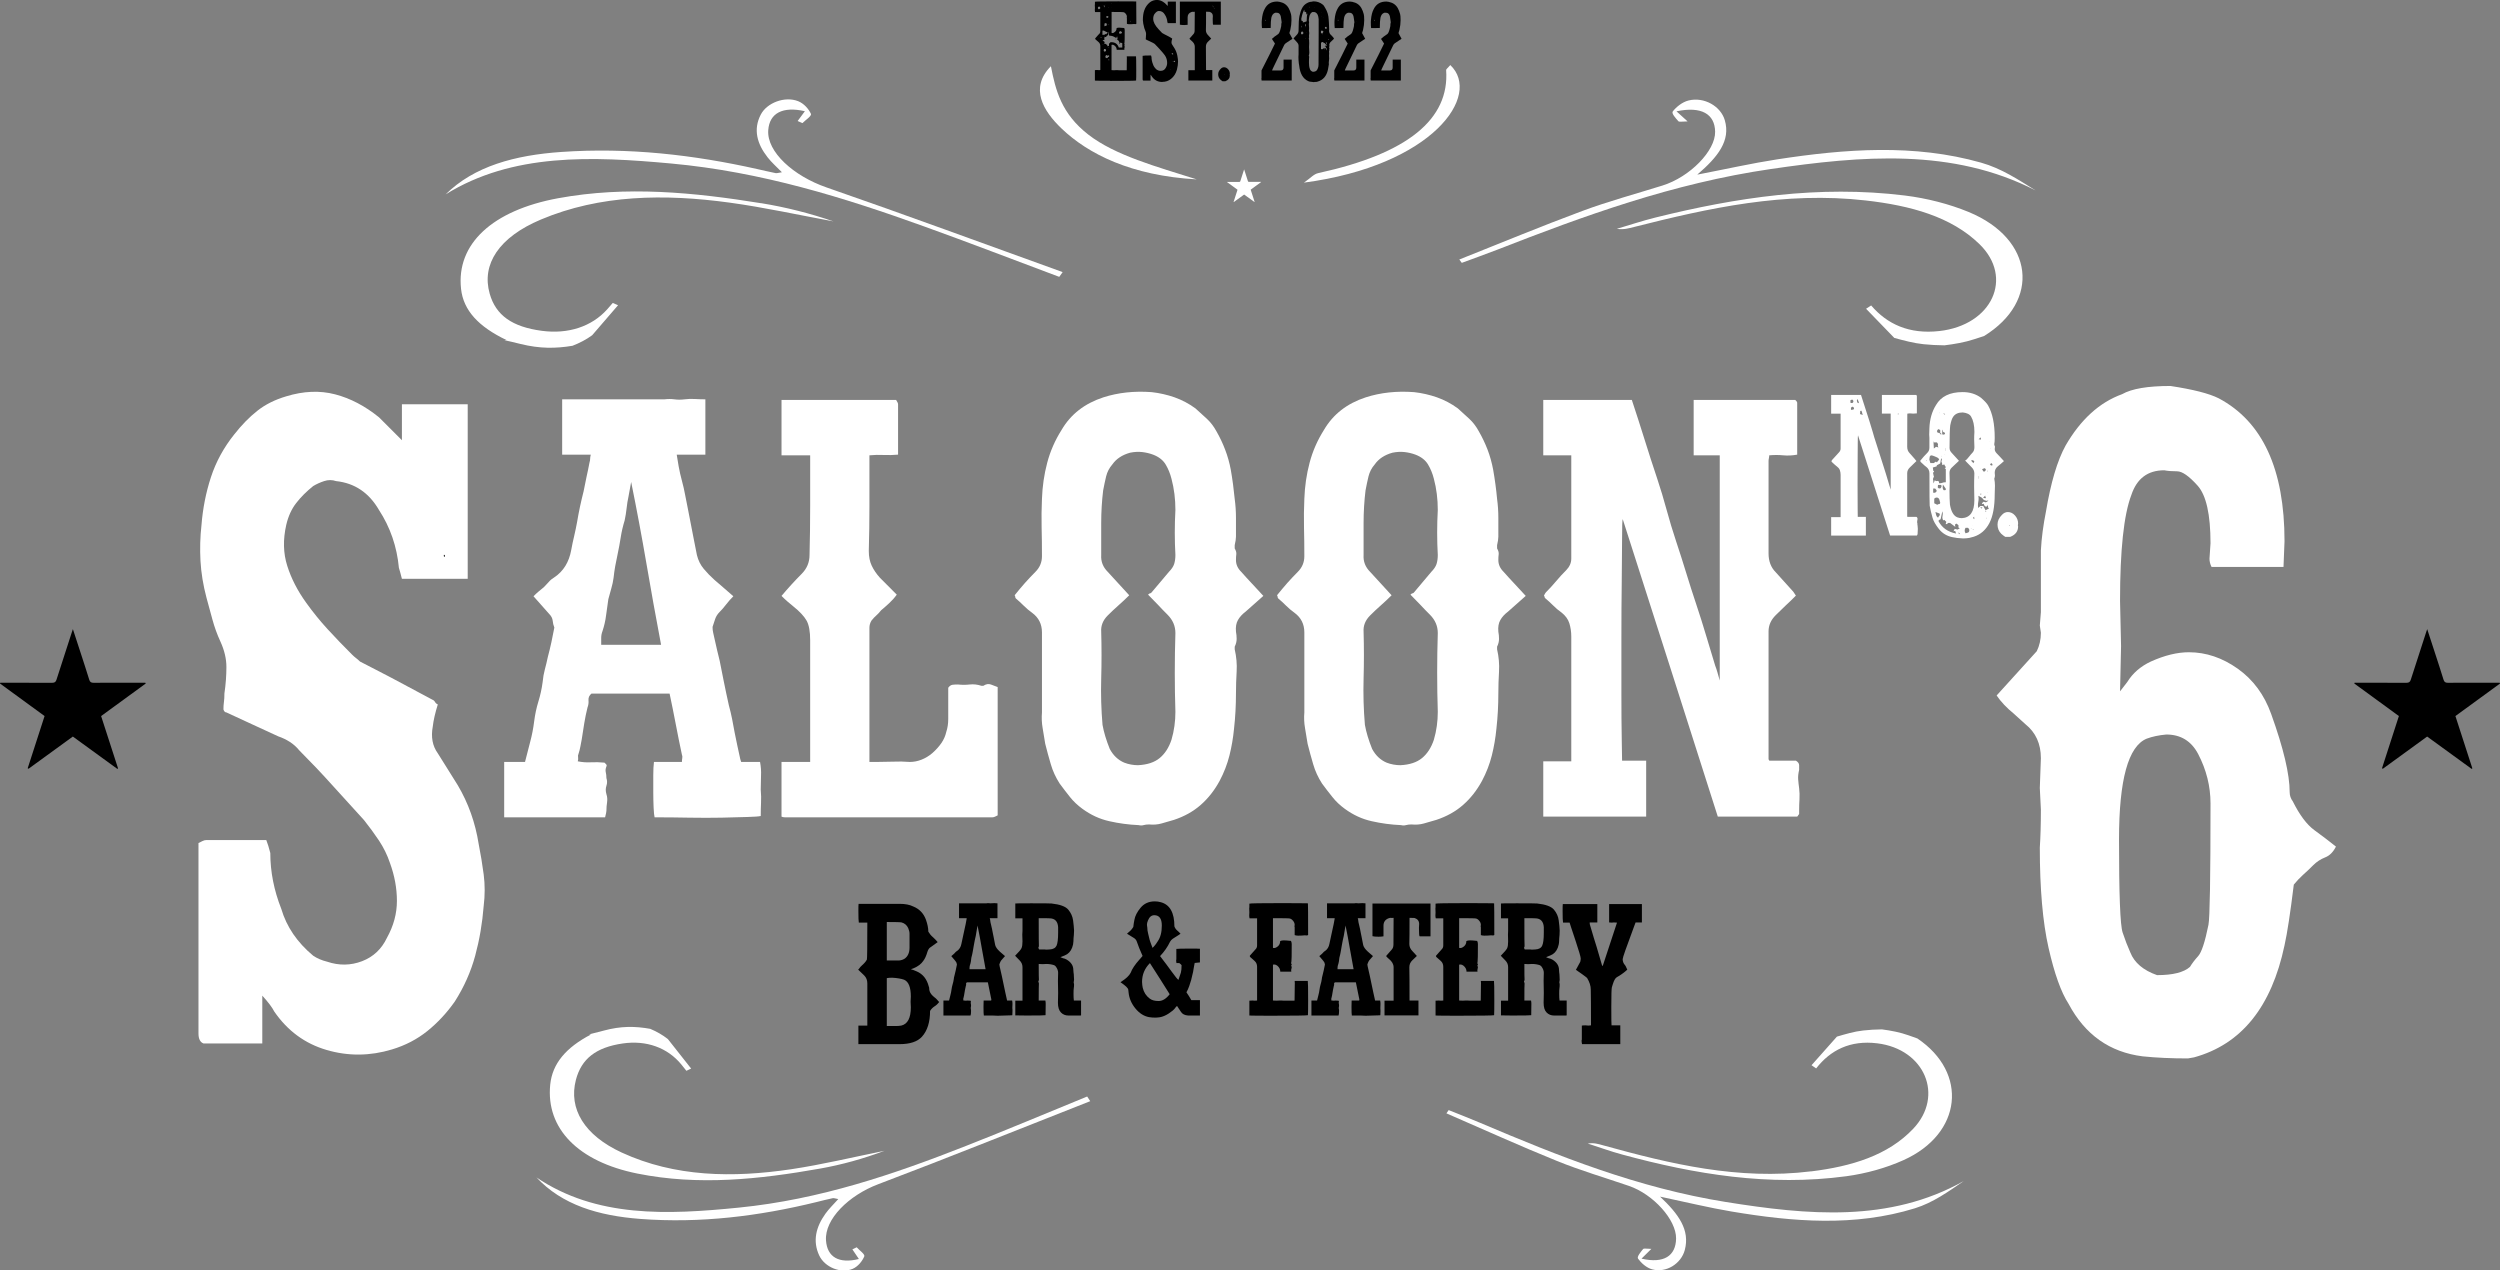 <?xml version="1.0" encoding="UTF-8"?><svg id="Layer_2" xmlns="http://www.w3.org/2000/svg" viewBox="0 0 514.8 261.61"><rect x="0" y="0" width="514.8" height="261.61" fill="#808080" stroke="none"/><defs><style>.cls-1{fill:#fff;}</style></defs><g id="Layer_1-2"><path class="cls-1" d="M394.73,110.28h-5.52l-6.61-20.64c-.03,.09-.05,.54-.05,1.36s0,1.82-.02,3.01c-.01,1.19-.02,3.13-.02,5.82,0,2.53,0,4.23,.02,5.09s.02,1.37,.02,1.52h1.67v3.85h-7.15v-3.8h1.95v-8.69c0-.33-.05-.64-.14-.93-.09-.29-.26-.52-.5-.7-.24-.18-.45-.36-.63-.54-.18-.18-.36-.35-.54-.5l-.09-.18,.14-.23c.24-.24,.48-.5,.7-.77,.23-.27,.46-.53,.7-.77,.24-.24,.36-.51,.36-.81v-7.19h-1.95v-3.85h6.15l1.76,5.48c.24,.72,.46,1.45,.66,2.17,.2,.72,.41,1.45,.66,2.17,.24,.72,.48,1.46,.7,2.19s.46,1.47,.7,2.19c.24,.72,.47,1.44,.68,2.15,.21,.71,.42,1.41,.63,2.11l.32,1.04v-15.66h-1.81v-3.85h7.06l.14,.18v3.62c-.21,.03-.47,.05-.77,.05l-.68-.05-.5,.05c0,.06,0,.13-.02,.2-.02,.08-.02,2.29-.02,6.63,0,.54,.17,.98,.5,1.31,.84,.94,1.31,1.48,1.4,1.63l-1.4,1.36c-.33,.33-.5,.71-.5,1.13v8.91l.05,.09h1.85c.15,.09,.23,.24,.23,.45-.06,.3-.09,.54-.09,.72l.05,.09c0,.21,.01,.41,.05,.59,.03,.18,.05,.39,.05,.63l-.05,1.04c-.03,.15-.08,.26-.14,.32Zm-13.67-27.29c.24,0,.39-.01,.45-.04,.06-.03,.11-.12,.14-.27,0-.18-.09-.32-.27-.41l-.36,.18,.05,.54Zm.09,1.4c.42,0,.63-.07,.63-.23,0-.06,0-.12-.02-.18-.02-.06-.1-.14-.25-.23-.15,0-.27,.07-.36,.23v.41Zm1.67-1.36c-.06-.24-.17-.53-.32-.86-.09,.12-.14,.23-.14,.32,0,.03,.01,.05,.05,.05v.32c.06,.03,.12,.05,.18,.07,.06,.02,.14,.05,.23,.11Zm.77,2.4c-.09-.21-.14-.38-.16-.52-.02-.14-.08-.26-.2-.38-.15,.12-.23,.23-.23,.32h.05c0,.18-.01,.32-.05,.41l.59,.18Zm.54,4.53l-.09-.05s.03,.05,.09,.05Zm6.74-4.62c.06,0,.09-.03,.09-.09,0-.03-.03-.08-.09-.14-.06,.06-.09,.11-.09,.14,0,.06,.03,.09,.09,.09Z"/><path class="cls-1" d="M404.19,110.87c-.82-.03-1.55-.12-2.22-.27-1.12-.24-2.02-.8-2.71-1.67-.69-.88-1.13-1.64-1.31-2.31-.24-.82-.44-1.64-.59-2.49-.03-.24-.05-2.46-.05-6.65,0-.57-.23-1.03-.68-1.36-.21-.15-.41-.32-.59-.5-.18-.18-.36-.35-.54-.5-.03-.03-.05-.07-.05-.11s-.01-.08-.05-.11c.24-.3,.48-.59,.72-.86,.24-.27,.5-.54,.77-.81,.27-.27,.41-.62,.41-1.04v-2.04l-.04-.63,.04-1.31c.06-1.84,.51-3.44,1.36-4.8,1.03-1.78,2.85-2.67,5.48-2.67,1.48,0,2.74,.39,3.8,1.18,.75,.66,1.24,1.19,1.45,1.58,.9,1.57,1.36,3.79,1.36,6.65,0,.6-.03,1.03-.09,1.27v.23c.09,.12,.14,.24,.14,.36l-.05,.45c0,.3,.12,.58,.36,.84,.24,.26,.49,.52,.75,.79s.52,.56,.79,.86c-.39,.36-.81,.72-1.24,1.06-.44,.35-.66,.79-.66,1.34l.05,.59c0,.18-.05,.39-.14,.63,.09,.48,.14,.96,.14,1.45l-.05,1.72c0,2.6-.37,4.59-1.11,6-.74,1.4-1.8,2.33-3.19,2.78-.69,.21-1.19,.32-1.49,.32s-.56,.01-.77,.04Zm-7.42-15.93v-.18h-.09l.05,.18h.05Zm1.45,.41c.09-.06,.16-.12,.23-.18,.06-.06,.12-.09,.18-.09s.14,.05,.23,.14c.06-.12,.14-.23,.23-.32,.09-.09,.17-.18,.23-.27-.09-.21-.22-.35-.38-.41-.17-.06-.34-.14-.52-.23-.33-.15-.6-.23-.81-.23l-.23,.23c-.06,.3-.09,.51-.09,.63,.06,.15,.1,.28,.11,.39,.01,.11,.05,.22,.11,.34h.72Zm-.09,4.21c.06-.09,.11-.19,.14-.29,.03-.11,.07-.23,.14-.38,.12,.12,.26,.18,.41,.18l.23-.05c.15,.06,.23,.15,.23,.27s.01,.2,.04,.23c.3,0,.53-.04,.68-.11,.15-.08,.38-.11,.68-.11v-2.72l-.23-.18c.06-.06,.11-.1,.16-.11s.08-.04,.11-.07c-.15-.18-.27-.38-.36-.59l-.41,.14c0-.24-.03-.41-.09-.52-.06-.11-.09-.19-.09-.25,0-.09,.05-.2,.14-.32-.06-.06-.09-.11-.09-.16s-.03-.11-.09-.2c-.06,.24-.1,.45-.11,.61-.02,.17-.05,.34-.11,.52l-.68,.36c0,.12-.02,.2-.05,.23-.15,.06-.41,.14-.77,.23,.06,.3,.09,.53,.09,.68l.18,.09c-.06,.12-.14,.23-.23,.32,.03,.09,.05,.2,.07,.34,.01,.14,.05,.27,.11,.39,0,.09-.02,.15-.05,.18-.09,.15-.14,.3-.14,.45l.05,.18c.03,.21,.05,.44,.05,.68Zm.36,1.9l.32-.32c0-.15-.11-.33-.32-.54h-.41v.86h.41Zm-.27-9.1c.18-.12,.33-.24,.45-.36l.5,.14c-.09-.12-.14-.27-.14-.45l.05-.14c0-.15-.08-.3-.23-.45h-.63l-.09-.32,.09,1.58Zm.72,11.58c.09-.09,.2-.14,.34-.14s.22-.09,.25-.27l-.14-.54c-.09-.36-.29-.54-.59-.54-.18,0-.35,.08-.5,.23v.95l.63,.32Zm.14,2.67c.06-.15,.14-.27,.23-.36,.09-.09,.14-.18,.14-.27l-.05-.23-.86-.32c.06,.24,.11,.46,.16,.66s.17,.37,.38,.52Zm-.32-7.79l-.05-.04s.01-.05,.05-.05v.09Zm.86-9.37l.23-.05-.32-.27v-.59l-.41-.18c-.09,.09-.18,.23-.27,.41l.14,.32c.09,.03,.21,.05,.36,.05l.27,.32Zm-.27,11.13l.27-.04,.18-.32c0-.15-.02-.27-.05-.36h-.68l-.05,.5c.09,.15,.2,.23,.32,.23Zm3.44,9.28c-.06-.12-.12-.3-.18-.54l-.36,.09,.27-.5,.59,.14,.45-.27-.27-.14v-.5c-.24-.21-.38-.32-.41-.32-.06,0-.17,.08-.32,.23,.03,.06,.04,.12,.04,.18s.02,.15,.05,.27l-1.09-.82h-.45l-.14,.23h-.32l.14-.45-.41-.41c-.06,.06-.12,.09-.18,.09l-.09-.05c-.09-.18-.14-.36-.14-.54l.09-.72c0-.18-.03-.36-.09-.54l-.36,1.63c-.21,.06-.36,.18-.45,.36,.72,1.39,1.93,2.25,3.62,2.58Zm-3.44-24.75s.05-.07,.05-.14c-.03,0-.05-.01-.05-.04v.18Zm.41,8.96v-.23l-.05,.09,.05,.14Zm.45-4.57c.15,0,.26-.07,.32-.23-.03-.15-.1-.23-.2-.25-.11-.01-.18-.06-.23-.14-.05-.07-.07-.2-.07-.38l-.09,.04v.91l.27,.04Zm.05,11.45c.18,0,.32-.02,.41-.05v-.27l-.59-.86-.05,.63c0,.21,.07,.39,.23,.54Zm.23-15.57l.05-.09-.27-.18c0,.06-.03,.09-.09,.09l.32,.18Zm.05,8.33l-.05-.09-.05,.04,.09,.05Zm.09-.86v-.59h-.04v.59h.04Zm3.35,13.85c1.72-.09,2.58-1.33,2.58-3.71l-.05-2.72c0-.93,.01-1.85,.05-2.76,0-.48-.18-.91-.54-1.27l-1.36-1.4c.06-.06,.11-.09,.16-.09s.28-.26,.7-.77c.18-.24,.4-.5,.66-.77,.26-.27,.39-.65,.39-1.13l-.05-1.54c0-.54,.01-1.07,.05-1.58,0-1.36-.23-2.41-.68-3.17-.27-.48-.85-.77-1.72-.86-.9,0-1.55,.29-1.95,.86-.24,.3-.45,.9-.63,1.81-.09,.72-.14,2.26-.14,4.62,0,.39,.15,.74,.45,1.04l1.49,1.63c-.24,.24-.49,.47-.75,.7-.26,.23-.52,.48-.79,.75s-.41,.62-.41,1.04l.05,1.67-.05,2.04c0,1.09,.03,2.02,.09,2.81,.24,1.42,.74,2.29,1.49,2.62,.3,.12,.62,.18,.95,.18Zm-.36,3.3l-.32-.45c.03,.06,.05,.15,.05,.27h-.05c0,.09,.11,.15,.32,.18Zm1.13-.18c.15-.06,.3-.1,.45-.14,.15-.03,.26-.15,.32-.36v-.14c0-.18-.09-.35-.27-.5h-.5c-.12,.18-.18,.38-.18,.59,0,.18,.06,.36,.18,.54Zm1.27-.9v-.05h-.18v.05h.18Zm.36-13.53l.18-.45-.36-.18c-.12,0-.23,.03-.32,.09l.5,.54Zm-.27,12.9s.05-.02,.05-.05l-.09,.05h.05Zm.32,.77c0-.06-.02-.09-.05-.09-.12,0-.18,.03-.18,.09h.23Zm.14-2.17c-.03-.09-.05-.26-.05-.5l-.23,.23c.06,.06,.12,.15,.18,.27h.09Zm2.31-1.76c.18-.21,.41-.32,.68-.32-.12-.15-.18-.3-.18-.45s-.07-.27-.23-.36v-.05h.05c-.03,.09-.05,.21-.05,.36-.24,0-.38-.02-.43-.07s-.11-.19-.2-.43l-.09-.09-.23,.09-.09-.14c.09-.12,.21-.24,.36-.36l.45,.14c.24-.12,.42-.24,.54-.36h-.27l-.09,.05c-.06,0-.13-.02-.2-.05s-.17-.06-.27-.09c-.11-.03-.2-.11-.29-.25-.09-.14-.21-.25-.36-.34-.15-.09-.35-.2-.59-.32l.05,.54c0,.24-.02,.48-.07,.72s-.07,.48-.07,.72l.05,.54,.45-.41h.59l.5,.9Zm-.95-14.62c0-.12-.03-.27-.09-.45l-.41,.41c.24,0,.41,.02,.5,.05Zm-.41,8.06v-.54h-.05v.54h.05Zm.36,3.39l.14-.27-.23-.05,.09,.32Zm.23,2.76l.09-.23h-.36s-.02,.05-.05,.05l.32,.18Zm-.23-8.14v-.09l-.05,.04,.05,.05Zm.59,.54c.3,0,.45-.18,.45-.54l-.32-.18c-.06,.06-.13,.1-.2,.11-.08,.02-.16,.05-.25,.11,.06,.09,.11,.18,.16,.27s.1,.17,.16,.23Zm.5,5.47c-.09-.15-.15-.33-.18-.54l-.45,.5c.15,.03,.36,.04,.63,.04Zm-.04,2.85c.06-.06,.09-.11,.09-.14-.03,0-.05-.01-.07-.04-.02-.03-.02-.06-.02-.09l-.09,.18,.09,.09Zm.09,1.36v-.18h-.05v.18h.05Zm.18-9.68l.09-.05-.04-.18h-.05v.23Zm.09,4.3l-.04-.05-.05,.05h.09Zm.5-10.45v-.04h-.09s.03,.04,.09,.04Zm.32,4.89l.18-.05v-.09c0-.15-.09-.27-.27-.36-.06,.06-.1,.11-.11,.14-.02,.03-.05,.06-.11,.09,.06,.18,.17,.27,.32,.27Zm-.23-3.49v-.09h-.05v.04s.01,.05,.05,.05Z"/><path class="cls-1" d="M413.96,110.55h-1.04c-.15-.09-.29-.19-.41-.29s-.26-.22-.41-.34c-.51-.51-.77-1.15-.77-1.9s.3-1.39,.9-1.99c.36-.39,.77-.59,1.22-.59,.57,0,1.07,.24,1.49,.72,.42,.48,.63,1.03,.63,1.63l-.05,.41,.05,.18c0,1.03-.54,1.75-1.63,2.17Zm-.14-2.26v-.14l-.09-.04v.18h.09Z"/><path d="M91.59,114.26v.41c-.14,0-.21-.07-.21-.2v-.21h.21Z"/><path class="cls-1" d="M311.83,120.17c-.76-.81-1.5-1.61-2.21-2.42-.72-.71-1.08-1.51-1.08-2.41,0-.45,.02-.85,.07-1.21,.04-.35-.07-.75-.33-1.2v-.67c.17-.72,.26-1.3,.26-1.74v-3.89c0-1.34-.09-2.64-.26-3.89-.18-1.97-.45-3.98-.81-6.03-.27-1.43-.65-2.8-1.14-4.09-.5-1.3-1.1-2.57-1.82-3.82-.54-.99-1.19-1.84-1.95-2.55-.76-.72-1.55-1.43-2.36-2.15-1.34-.98-2.78-1.74-4.3-2.28-1.53-.53-3.1-.89-4.71-1.07-3.59-.27-6.9,.09-9.95,1.07-3.86,1.26-6.73,3.49-8.61,6.71-1.35,2.14-2.34,4.4-2.96,6.77-.63,2.37-.99,4.85-1.08,7.44-.09,1.97-.11,3.91-.07,5.83,.05,1.92,.07,3.91,.07,5.97,0,1.25-.45,2.32-1.34,3.21-.72,.72-1.43,1.48-2.15,2.28-.71,.81-1.42,1.66-2.14,2.55,.09,.09,.13,.2,.13,.34,0,.13,.05,.24,.14,.33,.54,.45,1.07,.94,1.61,1.48,.53,.53,1.11,1.02,1.74,1.47,1.34,.99,2.01,2.33,2.01,4.02v16.49c-.09,1.08-.05,2.15,.14,3.22,.18,1.07,.35,2.15,.53,3.22,.36,1.43,.74,2.84,1.15,4.22,.4,1.39,1.01,2.71,1.81,3.96,.72,.98,1.44,1.92,2.16,2.81,.71,.9,1.56,1.7,2.55,2.42,1.71,1.25,3.54,2.1,5.52,2.54,1.97,.45,3.99,.72,6.05,.81,.36,.09,.7,.09,1.01,0s.7-.14,1.14-.14c.9,.09,1.75,.03,2.56-.2,.81-.22,1.66-.47,2.56-.74,2.15-.71,3.99-1.74,5.51-3.08,1.53-1.34,2.83-2.99,3.9-4.96,.9-1.7,1.57-3.44,2.02-5.23,.45-1.79,.76-3.62,.94-5.49,.27-2.42,.4-4.83,.4-7.25,0-1.51,.05-3.03,.14-4.55,.09-1.52-.05-3.04-.4-4.56v-.54c.26-.53,.4-1.07,.4-1.61s-.05-1.02-.14-1.47c-.09-.98,.05-1.79,.41-2.41,.35-.63,.89-1.21,1.6-1.75l3.63-3.22c-.81-.89-1.59-1.74-2.35-2.54Zm-15.76-5.9c0,.71-.09,1.34-.26,1.88-.18,.53-.54,1.07-1.07,1.6-.63,.72-1.23,1.44-1.81,2.15-.59,.72-1.19,1.43-1.81,2.15-.1,.08-.19,.13-.27,.13-.09,0-.23,.09-.41,.27,.72,.71,1.39,1.4,2.02,2.07,.62,.67,1.29,1.37,2.01,2.08,1.07,1.08,1.6,2.33,1.6,3.76-.17,5.45-.17,10.86,0,16.22,0,1.97-.26,3.89-.81,5.76-.54,1.61-1.35,2.87-2.43,3.76-1.08,.89-2.57,1.38-4.46,1.47-.46,0-.93-.04-1.43-.13-.49-.09-.97-.22-1.42-.4-1.26-.54-2.25-1.48-2.97-2.82-.72-1.79-1.22-3.44-1.49-4.96-.27-3.13-.36-6.3-.27-9.52,.09-3.22,.09-6.43,0-9.65-.09-1.25,.36-2.37,1.34-3.35,.72-.72,1.45-1.41,2.21-2.08s1.5-1.36,2.22-2.08l-4.43-4.83c-.98-.98-1.43-2.14-1.34-3.48v-6.57c0-2.32,.14-4.56,.4-6.71,.18-.98,.39-1.94,.61-2.88,.23-.94,.66-1.76,1.29-2.48,.81-1.16,2.03-1.96,3.65-2.41,.9-.18,1.74-.22,2.5-.13,.77,.09,1.51,.26,2.23,.53,1.18,.45,2.04,1.12,2.58,2.01,.54,.9,.94,1.88,1.21,2.95,.55,2.06,.81,4.2,.81,6.44-.17,3.13-.17,6.21,0,9.25Z"/><path class="cls-1" d="M257.8,120.17c-.76-.81-1.5-1.61-2.21-2.42-.72-.71-1.08-1.51-1.08-2.41,0-.45,.02-.85,.07-1.21,.04-.35-.07-.75-.33-1.2v-.67c.17-.72,.26-1.3,.26-1.74v-3.89c0-1.34-.09-2.64-.26-3.89-.19-1.97-.45-3.98-.81-6.03-.27-1.43-.65-2.8-1.15-4.09-.49-1.3-1.09-2.57-1.81-3.82-.54-.99-1.19-1.84-1.95-2.55-.76-.72-1.55-1.43-2.36-2.15-1.34-.98-2.78-1.74-4.3-2.28-1.53-.53-3.1-.89-4.71-1.07-3.59-.27-6.9,.09-9.95,1.07-3.86,1.26-6.73,3.49-8.61,6.71-1.35,2.14-2.34,4.4-2.96,6.77-.63,2.37-.99,4.85-1.08,7.44-.09,1.97-.11,3.91-.07,5.83,.05,1.92,.07,3.91,.07,5.97,0,1.25-.45,2.32-1.34,3.21-.72,.72-1.43,1.48-2.15,2.28-.71,.81-1.43,1.66-2.14,2.55,.09,.09,.13,.2,.13,.34,0,.13,.05,.24,.14,.33,.54,.45,1.07,.94,1.61,1.48,.53,.53,1.11,1.02,1.74,1.47,1.34,.99,2.01,2.33,2.01,4.02v16.49c-.09,1.08-.05,2.15,.14,3.22,.18,1.07,.35,2.15,.53,3.22,.36,1.43,.74,2.84,1.15,4.22,.4,1.39,1.01,2.71,1.81,3.96,.72,.98,1.44,1.92,2.15,2.81,.72,.9,1.57,1.7,2.56,2.42,1.71,1.25,3.54,2.1,5.52,2.54,1.97,.45,3.99,.72,6.05,.81,.36,.09,.7,.09,1.01,0s.7-.14,1.14-.14c.9,.09,1.75,.03,2.56-.2,.81-.22,1.66-.47,2.56-.74,2.15-.71,3.99-1.74,5.51-3.08,1.53-1.34,2.83-2.99,3.9-4.96,.9-1.7,1.57-3.44,2.02-5.23,.45-1.79,.76-3.62,.94-5.49,.27-2.42,.4-4.83,.4-7.25,0-1.51,.05-3.03,.14-4.55,.09-1.52-.05-3.04-.4-4.56v-.54c.26-.53,.4-1.07,.4-1.61s-.05-1.02-.14-1.47c-.09-.98,.05-1.79,.41-2.41,.35-.63,.89-1.21,1.6-1.75l3.63-3.22c-.81-.89-1.59-1.74-2.35-2.54Zm-15.76-5.9c0,.71-.09,1.34-.26,1.88-.18,.53-.54,1.07-1.07,1.6-.63,.72-1.23,1.44-1.81,2.15-.59,.72-1.19,1.43-1.82,2.15-.09,.08-.18,.13-.26,.13-.09,0-.23,.09-.41,.27,.72,.71,1.39,1.4,2.02,2.07,.62,.67,1.29,1.37,2.01,2.08,1.07,1.08,1.6,2.33,1.6,3.76-.17,5.45-.17,10.86,0,16.22,0,1.97-.26,3.89-.81,5.76-.54,1.61-1.35,2.87-2.43,3.76-1.08,.89-2.57,1.38-4.47,1.47-.45,0-.92-.04-1.42-.13-.49-.09-.97-.22-1.42-.4-1.26-.54-2.25-1.48-2.97-2.82-.72-1.79-1.22-3.44-1.49-4.96-.27-3.13-.36-6.3-.27-9.52,.09-3.22,.09-6.43,0-9.65-.09-1.25,.36-2.37,1.34-3.35,.72-.72,1.45-1.41,2.21-2.08s1.5-1.36,2.22-2.08l-4.43-4.83c-.98-.98-1.43-2.14-1.34-3.48v-6.57c0-2.32,.14-4.56,.4-6.71,.18-.98,.39-1.94,.61-2.88,.23-.94,.66-1.76,1.29-2.48,.81-1.16,2.03-1.96,3.65-2.41,.9-.18,1.74-.22,2.5-.13,.77,.09,1.51,.26,2.23,.53,1.18,.45,2.04,1.12,2.58,2.01,.54,.9,.94,1.88,1.21,2.95,.55,2.06,.81,4.2,.81,6.44-.17,3.13-.17,6.21,0,9.25Z"/><path class="cls-1" d="M205.44,141.48v26.42c-.18,.09-.35,.18-.53,.26-.18,.09-.36,.14-.54,.14h-42.77c-.26,0-.49-.05-.67-.14v-11.26h5.9v-25.07c0-1.78-.24-3.13-.73-4.02-.5-.89-1.41-1.88-2.75-2.95-.45-.36-.85-.69-1.21-1.01-.36-.31-.76-.69-1.21-1.14,1.35-1.6,2.73-3.12,4.16-4.55,1.07-1.08,1.61-2.37,1.61-3.89,.09-3.4,.13-6.79,.13-10.19v-10.32h-5.9v-11.4h23.6c.09,.18,.18,.33,.27,.47,.09,.13,.13,.29,.13,.47v10.32c-.98,.09-1.97,.11-2.95,.07-.98-.05-1.96-.02-2.95,.07v10.52c0,3-.04,6.06-.13,9.18,0,1.17,.2,2.17,.6,3.02,.4,.85,.96,1.68,1.68,2.48l3.48,3.49c-.44,.62-.96,1.2-1.54,1.74s-1.14,1.03-1.67,1.47c-.36,.45-.7,.81-1.01,1.08-.31,.27-.65,.62-1,1.07-.27,.45-.41,.94-.41,1.47v27.62h1.48c1.16,0,2.3-.02,3.42-.06,1.11-.05,2.25-.03,3.42,.06,.8,0,1.6-.15,2.41-.47,.8-.31,1.56-.78,2.28-1.4,.71-.63,1.31-1.3,1.81-2.02,.49-.71,.82-1.47,1-2.27,.27-.81,.41-1.7,.41-2.69v-6.43c.26-.36,.55-.56,.87-.61,.31-.04,.69-.06,1.14-.06,.8,.09,1.61,.09,2.41,0,.8-.09,1.61,0,2.41,.27h.4c.54-.36,1.06-.45,1.55-.27s.96,.36,1.4,.53Z"/><path d="M91.38,114.26v.21c0,.13,.07,.2,.21,.2v-.41h-.21Zm0,0v.21c0,.13,.07,.2,.21,.2v-.41h-.21Z"/><path class="cls-1" d="M99.6,180.07c-.28-2.12-.62-4.21-1.03-6.26-.69-4.38-2.12-8.42-4.31-12.12-.69-1.09-1.37-2.19-2.05-3.28-.69-1.1-1.37-2.19-2.06-3.29-1.09-1.5-1.44-3.35-1.03-5.54,.14-1.24,.48-2.74,1.03-4.52-.28-.13-.44-.27-.51-.41-.07-.14-.17-.27-.31-.41-1.51-.82-2.98-1.61-4.41-2.36-1.44-.75-2.91-1.54-4.42-2.36-1.09-.55-2.15-1.1-3.18-1.65-1.03-.54-2.09-1.09-3.18-1.64-.28-.27-.55-.51-.83-.72-.27-.2-.54-.44-.82-.72-1.78-1.77-3.46-3.52-5.03-5.23s-3.04-3.53-4.41-5.44c-1.78-2.47-3.08-5-3.9-7.6-.83-2.6-.89-5.41-.21-8.42,.41-1.78,1.1-3.29,2.06-4.52,.95-1.23,2.12-2.39,3.49-3.49,.68-.41,1.43-.75,2.25-1.02,.83-.28,1.65-.28,2.47,0,3.83,.41,6.77,2.39,8.83,5.95,2.32,3.56,3.69,7.53,4.1,11.91,.14,.41,.34,1.16,.62,2.26h13.55v-35.94h-13.55v7.4c-.96-.96-1.82-1.82-2.57-2.57l-2.15-2.15c-2.88-2.33-5.89-3.91-9.04-4.73-3.15-.82-6.5-.68-10.06,.41-2.33,.69-4.31,1.68-5.95,2.98-1.65,1.3-3.22,2.91-4.73,4.83-2.19,2.73-3.79,5.68-4.82,8.82-1.03,3.15-1.68,6.44-1.95,9.86-.28,2.46-.34,4.93-.21,7.39,.14,2.47,.55,5,1.24,7.6,.41,1.51,.82,3.01,1.23,4.52,.41,1.5,.95,3.01,1.64,4.51,.82,1.79,1.23,3.53,1.23,5.24s-.13,3.53-.41,5.44c0,.69-.03,1.27-.1,1.75-.07,.48-.1,.99-.1,1.54,.13,.41,.34,.61,.61,.61,1.78,.82,3.56,1.64,5.34,2.47,1.78,.82,3.56,1.64,5.34,2.46,.82,.28,1.61,.65,2.36,1.13s1.4,1.06,1.95,1.74c1.23,1.24,2.43,2.47,3.6,3.7,1.16,1.23,2.36,2.53,3.59,3.9l6.16,6.78c1.09,1.37,2.12,2.77,3.08,4.21,.95,1.44,1.71,2.97,2.26,4.62,.95,2.6,1.43,5.2,1.43,7.8s-.68,5.13-2.05,7.6c-1.1,2.32-2.81,3.93-5.13,4.82-2.33,.89-4.73,.93-7.19,.1-1.1-.27-2.05-.68-2.87-1.23-3.29-2.74-5.48-5.95-6.57-9.65-1.51-3.83-2.26-7.66-2.26-11.5-.28-1.09-.55-1.98-.83-2.67h-12.31c-.28,0-.55,.07-.83,.21-.27,.14-.54,.28-.82,.41v39.22c0,1.1,.34,1.78,1.03,2.05h12.11v-9.85c1.24,1.37,2.06,2.46,2.47,3.28,2.73,3.97,6.33,6.61,10.78,7.91,4.45,1.3,8.93,1.26,13.45-.11,2.73-.82,5.16-2.08,7.29-3.79,2.12-1.71,4-3.73,5.64-6.06,1.92-3.01,3.32-6.16,4.21-9.45,.89-3.28,1.47-6.7,1.75-10.26,.27-2.19,.27-4.35,0-6.47Zm-8.22-65.81h.21v.41c-.14,0-.21-.07-.21-.2v-.21Z"/><path class="cls-1" d="M156.65,162.6c0-.97,.02-1.92,.06-2.85,.05-.93-.02-1.88-.2-2.85h-3.89c-.18-.53-.26-.85-.26-.94-.19-.8-.36-1.63-.54-2.48-.18-.85-.36-1.73-.54-2.62-.18-.99-.35-1.93-.53-2.83-.18-.89-.4-1.83-.67-2.82-.18-.8-.36-1.63-.54-2.48-.18-.85-.36-1.73-.54-2.62l-.8-4.03c-.18-.72-.36-1.46-.54-2.22-.18-.76-.35-1.54-.53-2.35-.09-.45-.18-.85-.27-1.21-.09-.36-.13-.76-.13-1.21,.17-.53,.35-1.07,.53-1.61s.49-1.03,.94-1.48c.45-.45,.89-.96,1.34-1.55,.45-.58,.94-1.14,1.47-1.67-.71-.63-1.38-1.21-2.01-1.75-.62-.54-1.25-1.07-1.87-1.61-.81-.72-1.54-1.48-2.22-2.29-.67-.8-1.13-1.74-1.4-2.82-.18-.98-.38-2.01-.61-3.09-.22-1.07-.42-2.1-.6-3.09-.18-.98-.38-2.01-.6-3.09-.23-1.07-.43-2.1-.61-3.09-.18-.98-.4-1.97-.67-2.95-.27-.99-.49-1.97-.67-2.96-.09-.45-.15-.85-.2-1.21-.04-.36-.11-.76-.2-1.21h5.9v-11.39c-.72,0-1.43-.03-2.15-.07-.71-.05-1.43-.02-2.14,.07-.72,.09-1.41,.09-2.08,0-.67-.09-1.36-.09-2.08,0h-21.04v11.39h5.89c-.09,.36-.13,.65-.13,.88s-.05,.47-.13,.74c-.19,.98-.38,1.97-.61,2.95-.22,.99-.42,1.97-.6,2.96-.27,1.07-.52,2.12-.74,3.15-.22,1.03-.42,2.09-.6,3.16-.18,.99-.38,1.95-.6,2.89-.23,.94-.43,1.9-.61,2.89-.45,2.51-1.61,4.39-3.48,5.64-.45,.27-.83,.58-1.14,.94-.32,.36-.65,.72-1.01,1.08-.45,.36-.83,.67-1.14,.94-.31,.26-.65,.58-1,.94l3.21,3.62c.45,.45,.69,.92,.74,1.42,.04,.49,.16,.96,.34,1.4-.18,.99-.39,2-.61,3.03-.22,1.03-.47,2.04-.73,3.02-.19,.9-.39,1.75-.61,2.55-.22,.81-.38,1.7-.47,2.69-.18,1.35-.47,2.66-.87,3.96-.4,1.3-.69,2.67-.87,4.1-.18,1.44-.45,2.83-.81,4.17-.35,1.34-.71,2.73-1.07,4.16h-4.29v11.4h20.78c.18-.71,.27-1.15,.27-1.33,0-.61,.05-1.21,.14-1.78,.08-.58,.04-1.13-.14-1.66-.18-.62-.18-1.19,0-1.72,.18-.53,.18-1.06,0-1.59,0-.44-.04-.84-.13-1.2-.09-.35-.05-.75,.13-1.19,.09-.18,.07-.33-.07-.46-.13-.13-.24-.25-.33-.33-.99-.09-1.92-.12-2.82-.07-.89,.05-1.78-.02-2.68-.2,.09-.27,.11-.54,.07-.82-.05-.27-.02-.49,.07-.67,.18-.54,.31-1.06,.4-1.56,.09-.49,.18-.97,.27-1.42,.18-1.17,.35-2.3,.53-3.38,.18-1.09,.4-2.17,.67-3.25,.18-.45,.25-.95,.2-1.49-.04-.54,.16-.99,.61-1.36h16.09c.44,2.08,.87,4.18,1.27,6.3,.4,2.12,.83,4.22,1.27,6.29,.09,.18,.12,.41,.07,.68-.05,.27-.07,.54-.07,.81h-5.76c-.09,.71-.14,1.64-.14,2.79v3.44c0,1.15,.03,2.21,.07,3.18,.05,.97,.11,1.64,.2,1.99,2.33,0,4.7,.02,7.11,.07,2.41,.04,4.64,.04,6.7,0,2.06-.05,3.82-.09,5.3-.14,1.47-.04,2.39-.11,2.75-.2,0-.97,.02-1.87,.06-2.71,.05-.84,.02-1.75-.06-2.72Zm-32.85-29.83v-1.41c0-.49,.09-.96,.27-1.41,.35-1.07,.6-2.14,.73-3.21,.14-1.08,.29-2.19,.47-3.36,.18-.71,.38-1.45,.61-2.21,.22-.76,.38-1.49,.47-2.21,.08-.8,.2-1.58,.33-2.35,.14-.75,.29-1.54,.47-2.34,.27-1.25,.49-2.46,.67-3.62,.18-1.16,.45-2.32,.81-3.49,.17-.8,.31-1.63,.4-2.48,.09-.85,.22-1.67,.4-2.48,.18-.98,.36-1.96,.54-2.95,1.16,5.72,2.21,11.33,3.15,16.83,.94,5.49,1.94,11.06,3.01,16.69h-12.33Z"/><path class="cls-1" d="M370.55,164.57c-.05,.77-.07,1.51-.07,2.24v.81c-.09,.09-.15,.18-.2,.27-.04,.09-.11,.18-.2,.27h-16.35c-3.31-10.36-6.57-20.6-9.79-30.7-3.22-10.1-6.48-20.29-9.79-30.57-.09,.27-.13,1.61-.13,4.03s-.03,5.38-.07,8.91c-.05,3.53-.07,7.36-.07,11.46v11.6c0,3.62,.02,6.71,.07,9.25,.04,2.55,.07,4.05,.07,4.49h4.96v11.53h-21.19v-11.39h5.77v-25.69c0-.98-.14-1.89-.4-2.74-.27-.85-.81-1.58-1.61-2.21-.63-.44-1.21-.93-1.74-1.47-.54-.54-1.08-1.03-1.61-1.47-.09-.09-.14-.18-.14-.27s-.04-.18-.13-.27c.18-.35,.31-.58,.4-.67,.71-.71,1.41-1.47,2.08-2.27,.67-.8,1.36-1.56,2.08-2.27,.71-.72,1.07-1.52,1.07-2.41v-21.27h-5.77v-11.4h18.24c.89,2.68,1.76,5.39,2.61,8.11,.85,2.73,1.72,5.43,2.62,8.11,.71,2.15,1.36,4.29,1.94,6.44,.58,2.14,1.23,4.29,1.94,6.43,.72,2.15,1.41,4.32,2.08,6.51,.67,2.19,1.36,4.35,2.08,6.5,.71,2.14,1.39,4.27,2.01,6.37,.63,2.1,1.25,4.18,1.88,6.23,.18,.45,.33,.92,.47,1.41,.13,.49,.29,1.05,.47,1.67v-46.38h-5.37v-11.4h20.92l.27,.27,.13,.27v10.72c-.98,.18-1.94,.23-2.88,.14-.94-.09-1.9-.09-2.88,0,0,.18-.03,.38-.07,.6-.05,.22-.07,.42-.07,.6v19c0,1.6,.49,2.89,1.48,3.88l3.62,4.01c.08,.09,.26,.36,.53,.8-.71,.72-1.4,1.39-2.08,2.01-.67,.63-1.36,1.3-2.07,2.01-.99,.98-1.48,2.09-1.48,3.34v26.36c.09,.09,.14,.18,.14,.26h5.49c.45,.28,.67,.59,.67,.95v.95c-.18,.73-.24,1.38-.2,1.97,.05,.59,.11,1.2,.2,1.83,.09,.73,.11,1.47,.07,2.24Z"/><path class="cls-1" d="M476.57,170.94c-1.55-1.13-3.03-3.1-4.44-5.93-.42-.56-.64-1.19-.64-1.9,0-3.67-1.27-9.03-3.81-16.09-1.41-3.95-3.7-7.06-6.88-9.32-3.17-2.25-6.53-3.39-10.06-3.39-2.4,0-5.01,.64-7.83,1.91-2.12,.99-3.74,2.4-4.87,4.23l-1.48,1.91,.21-9.32-.21-9.31c0-10.45,.77-17.71,2.33-21.81,1.13-3.39,3.38-5.08,6.77-5.08,.71,.14,1.59,.21,2.65,.21s2.47,.99,4.23,2.96c1.77,1.98,2.65,5.93,2.65,11.86l-.21,3.18c0,.56,.14,1.13,.42,1.69h14.82l.21-5.29c0-14.82-4.51-24.63-13.55-29.43-1.97-.99-5.29-1.84-9.95-2.54-4.66,0-7.97,.56-9.95,1.69-4.66,1.69-8.54,5.22-11.64,10.59-1.7,3.1-3.04,7.62-4.03,13.55-.56,2.82-.92,5.5-1.05,8.04v12.71l-.22,2.75,.22,1.48c0,1.41-.29,2.68-.85,3.81l-8.26,9.11c.85,1.27,2.05,2.54,3.6,3.81l2.33,2.11c2.12,1.7,3.18,4.03,3.18,6.99l-.22,6.14,.22,4.45c0,3.1-.08,5.71-.22,7.83,0,8.47,.6,15.35,1.8,20.64,1.2,5.3,2.58,9.15,4.13,11.54,3.39,6.36,8.47,9.95,15.25,10.8,2.82,.29,5.92,.43,9.31,.43l1.27-.22c9.74-2.68,15.95-10.37,18.63-23.07,.57-2.55,1.2-6.71,1.91-12.5,.56-.7,1.2-1.37,1.9-2.01,.71-.63,1.42-1.3,2.12-2.01,.71-.7,1.52-1.23,2.44-1.59,.91-.35,1.65-1.09,2.22-2.22-1.41-1.13-2.89-2.26-4.45-3.39Zm-21.8,19.48c-.71,3.53-1.42,5.68-2.12,6.46-.71,.78-1.27,1.52-1.69,2.22-1.27,1.13-3.53,1.7-6.78,1.7-2.82-.99-4.66-2.54-5.5-4.66-.57-1.27-1.1-2.65-1.59-4.13-.5-1.48-.74-7.87-.74-19.16,0-12.28,1.9-19.2,5.71-20.75,1.13-.42,2.47-.71,4.03-.85,2.96,0,5.15,1.34,6.56,4.02,1.69,3.25,2.54,6.64,2.54,10.17,0,15.24-.14,23.57-.42,24.98Z"/><path class="cls-1" d="M156.75,41.85c-13.82-2.23-27.74-3.62-41.82-1.03-13.57,2.5-21.01,9.44-19.99,18.67,.48,4.43,3.61,7.79,9.35,10.53-.15,0-.3,.01-.45,.02,1.12,.24,2.25,.52,3.39,.8,3.95,.97,7.19,.94,10.66,.36,1.47-.57,2.84-1.28,4.05-2.17,1.9-2.21,3.62-4.2,5.33-6.18-.36-.16-.73-.31-1.09-.47-.38,.44-.76,.88-1.15,1.32-3.17,3.55-8.04,5.15-13.46,4.42-6.12-.81-9.47-3.2-10.73-7.64-1.73-6.07,1.91-11.64,10.53-15.27,12.19-5.14,25.44-5.32,38.85-3.49,7.22,.99,14.28,2.56,21.42,3.87-4.8-1.65-9.77-2.92-14.88-3.75Z"/><path class="cls-1" d="M91.73,40.06c5.91-5.86,14.33-8.11,23.86-8.77,13.82-.96,27.21,.58,40.37,3.53,1.26,.28,2.51,.58,3.77,.83,.24,.05,.55-.07,1.28-.18-1.06-1.09-2.14-2.03-2.95-3.08-2.17-2.77-2.99-5.72-1.41-8.78,1.27-2.46,4.96-3.85,7.69-2.78,1.22,.48,2.19,1.62,2.64,2.6,.21,.46-1.11,1.27-1.74,1.92l-.99-.43,1.49-2.02c-4.59-1.05-7.28,.41-7.54,3.88-.35,4.49,5.23,9.47,11.96,11.8,16.33,5.66,32.45,11.61,48.66,17.45l-.7,.98c-9.25-3.46-18.45-7.01-27.78-10.37-16.56-5.96-33.52-11.26-52.11-12.97-16.37-1.5-32.68-2.2-46.49,6.37Z"/><path class="cls-1" d="M384.19,41.28c9.26,1.05,17.61,3.34,23.41,8.98,7.11,6.9,2.64,16.69-8.26,17.91-6.24,.7-10.77-1.45-14.03-5.27l-1.05,.68c1.91,1.97,3.83,3.95,5.82,6.01,1.96,.52,3.91,1.07,6.02,1.29,1.38,.14,2.84,.22,4.31,.23,2.09-.26,4.16-.61,6.1-1.25,.7-.23,1.37-.45,2.04-.66,11.7-7.2,10.31-19.99-3.17-25.55-3.98-1.64-8.6-2.83-13.14-3.39-17.71-2.18-34.73,.41-51.41,4.55-2.68,.67-5.26,1.53-7.89,2.31,1.4,.22,2.46-.11,3.55-.38,15.44-3.91,30.98-7.36,47.71-5.46Z"/><path class="cls-1" d="M345.24,22.94c.86,.78,1.44,1.31,2.27,2.06-.86,0-1.74,.15-1.89-.03-.56-.63-1.48-1.62-1.16-2.03,.72-.91,1.93-1.92,3.25-2.25,3.21-.79,6.63,1.19,7.46,4.06,1.23,4.2-1.39,7.54-5.67,11.21,6.17-1.19,11.25-2.34,16.43-3.14,14.07-2.16,28.24-3.23,42.03,.68,4.17,1.18,7.7,3.52,11.21,5.72-17.11-8.8-35.86-7.14-54.54-4.41-20.2,2.95-38.4,9.62-56.34,16.62-2.4,.93-4.85,1.8-7.28,2.7l-.51-.69c8.44-3.35,16.78-6.82,25.34-10,5.33-1.98,10.98-3.51,16.49-5.23,5.63-1.75,10.92-7.14,10.85-11.08-.06-3.65-2.81-5.29-7.94-4.21Z"/><path class="cls-1" d="M298.64,13.39c6.58,6.24-3.61,20.7-30.14,24.22,1.46-1,1.99-1.75,2.98-1.97,18.43-4.02,27.02-11.11,26.31-21.18-.02-.23,.36-.47,.85-1.07Z"/><path class="cls-1" d="M216.4,13.62c.96,4.95,2.15,9.78,7.71,14.1,5.52,4.29,14.09,6.61,22.32,9.22-13.49-.76-22.35-5.22-27.87-10.51-3.71-3.56-6.63-8.28-2.15-12.8Z"/><path class="cls-1" d="M256.19,40.06l-2.13,1.55-.04-.02,.81-2.52-2.15-1.57v-.04h.19c.78,0,1.55,0,2.33,0,.12,0,.17-.04,.21-.16,.24-.76,.49-1.51,.73-2.27,.01-.04,.03-.08,.05-.16,.13,.41,.26,.79,.38,1.18,.14,.42,.27,.83,.4,1.25,.04,.12,.09,.15,.21,.15,.77,0,1.54,0,2.31,0h.18l.02,.04-2.15,1.57,.81,2.52-.03,.02-2.14-1.55Z"/><path class="cls-1" d="M168.79,240.65c-12.41,2.19-24.9,3.55-37.54,1.01-12.18-2.45-18.86-9.26-17.95-18.31,.44-4.34,3.24-7.64,8.39-10.33-.14,0-.27-.01-.4-.02,1.01-.24,2.02-.51,3.04-.78,3.54-.96,6.46-.92,9.57-.36,1.32,.56,2.55,1.25,3.64,2.12,1.71,2.17,3.25,4.12,4.78,6.06-.33,.15-.65,.31-.98,.46-.34-.43-.68-.87-1.03-1.29-2.84-3.48-7.22-5.05-12.08-4.34-5.49,.8-8.5,3.14-9.64,7.49-1.55,5.95,1.72,11.42,9.45,14.98,10.94,5.04,22.84,5.22,34.87,3.43,6.48-.97,12.82-2.51,19.23-3.8-4.31,1.62-8.77,2.87-13.35,3.68Z"/><path class="cls-1" d="M110.42,242.4c5.31,5.74,12.86,7.95,21.42,8.6,12.41,.94,24.43-.57,36.24-3.46,1.13-.28,2.25-.57,3.39-.81,.22-.05,.5,.07,1.15,.18-.95,1.07-1.92,1.99-2.65,3.02-1.94,2.72-2.68,5.61-1.27,8.61,1.14,2.41,4.45,3.78,6.9,2.73,1.09-.47,1.97-1.59,2.37-2.55,.19-.45-1-1.24-1.56-1.88l-.89,.43,1.34,1.98c-4.12,1.03-6.53-.4-6.77-3.81-.31-4.4,4.69-9.29,10.73-11.58,14.66-5.55,29.13-11.39,43.68-17.11l-.63-.96c-8.31,3.4-16.56,6.88-24.94,10.17-14.87,5.85-30.09,11.04-46.78,12.71-14.7,1.47-29.34,2.15-41.74-6.25Z"/><path class="cls-1" d="M372.97,241.21c8.31-1.03,15.81-3.28,21.02-8.8,6.39-6.77,2.37-16.37-7.42-17.57-5.6-.69-9.67,1.42-12.59,5.17l-.95-.66c1.72-1.94,3.44-3.88,5.23-5.89,1.76-.51,3.51-1.05,5.4-1.26,1.24-.14,2.55-.22,3.87-.23,1.88,.25,3.73,.6,5.47,1.22,.63,.23,1.23,.45,1.83,.65,10.5,7.06,9.25,19.6-2.85,25.05-3.57,1.61-7.72,2.77-11.79,3.32-15.9,2.14-31.18-.4-46.15-4.47-2.41-.65-4.73-1.5-7.09-2.26,1.26-.21,2.21,.1,3.18,.37,13.86,3.83,27.81,7.21,42.83,5.35Z"/><path class="cls-1" d="M338.01,259.19c.77-.76,1.29-1.28,2.04-2.02-.77,0-1.56-.15-1.7,.03-.5,.62-1.33,1.59-1.04,1.99,.65,.9,1.73,1.88,2.92,2.2,2.88,.78,5.95-1.17,6.7-3.98,1.1-4.12-1.25-7.39-5.09-11,5.54,1.17,10.1,2.29,14.75,3.07,12.63,2.12,25.35,3.16,37.73-.67,3.74-1.16,6.91-3.45,10.06-5.61-15.36,8.63-32.19,7-48.96,4.32-18.13-2.9-34.47-9.44-50.58-16.29-2.15-.92-4.35-1.76-6.53-2.64l-.46,.67c7.57,3.28,15.06,6.69,22.75,9.8,4.78,1.94,9.85,3.44,14.8,5.13,5.05,1.72,9.8,7,9.74,10.86-.06,3.58-2.53,5.19-7.12,4.13Z"/><g><path d="M269.3,201.99c.05,.2,.07,1.55,.07,4.07,0,1.51-.01,2.51-.04,2.99-.21,.07-2.74,.11-7.59,.11-2.48,0-3.95-.02-4.43-.04,0-.02-.01-.03-.04-.03v-3.03c.15-.02,.36-.03,.65-.03l.47,.03c.17,0,.32,0,.47-.03v-6.95c0-.51-.18-.91-.52-1.21-.35-.3-.59-.51-.71-.63-.04-.05-.1-.1-.16-.14-.06-.05-.1-.13-.12-.25l.07-.11c.19-.19,.37-.4,.54-.61,.17-.22,.36-.43,.57-.64,.22-.2,.33-.47,.33-.81v-5.58h-1.55c-.05-.21-.07-.41-.07-.61l.03-.57-.03-.87,.03-.25v-.72c.15-.07,2.4-.11,6.77-.11,1.78,0,3.02,0,3.73,.02,.7,0,1.23,.02,1.56,.02,.03,.24,.04,2.41,.04,6.52-.05,.02-.09,.04-.13,.07-.03,.02-.07,.03-.12,.03-.12-.02-.27-.03-.44-.03-.33,.04-.79,.07-1.36,.07-.27,0-.51-.04-.72-.11v-1.62l-.04-.14,.04-.36c0-.29-.11-.57-.33-.83-.21-.26-.44-.42-.68-.47-.14-.05-1.3-.07-3.46-.07v6.12l.22,.03c.26,0,.54-.13,.83-.39,.29-.27,.43-.61,.43-1.04,.19-.1,.44-.15,.76-.15s.8,.04,1.47,.11c.1,.22,.15,.43,.15,.65,0,2.28-.02,3.47-.06,3.58-.04,.11-.05,.23-.05,.38,0,.05,.01,.09,.05,.12,.04,.04,.06,.08,.06,.13s-.02,.09-.06,.12c-.04,.04-.05,.07-.05,.09l.03,.08c.05,.12,.08,.23,.08,.32,0,.1-.02,.19-.06,.29s-.05,.2-.05,.32l.03,.26h-2.27c0-.48-.2-.89-.61-1.23-.21-.17-.42-.25-.61-.25l-.29,.03v7.39l.76,.03,.54-.03c.36,0,.67,0,.94,.03h2.19c0-.07,.01-.14,.02-.21,.01-.08,.02-.59,.02-1.54s0-1.46,.02-1.54c.01-.09,.01-.18,.01-.27l-.03-.47,.03-.04h2.67Z"/><path d="M245.29,201.78c.07-.31,.14-.61,.21-.89,.07-.27,.13-.52,.18-.75s.09-.45,.11-.67c.02-.21,.06-.42,.11-.61l.11-.57,1.08-.11v-2.81c-.2-.02-.78-.04-1.77-.04-1.87,0-2.9,.03-3.09,.07v2.16l-.04,.15c0,.19,.02,.39,.07,.61h.58c.24,.17,.39,.31,.47,.43,0,.68-.05,1.19-.15,1.55l-.5,1.48c-.19-.12-.66-.7-1.41-1.73-.6-.84-1.39-1.9-2.37-3.17,.86-.91,1.55-1.89,2.05-2.95,.14-.26,.34-.47,.58-.63,.24-.16,.49-.32,.77-.49,.28-.17,.55-.34,.81-.54-.22-.24-.45-.47-.7-.68-.25-.22-.44-.49-.56-.83,0-2.81-.92-4.46-2.77-4.97-.41-.12-.83-.18-1.26-.18-1.23,0-2.2,.44-2.92,1.3s-1.15,1.7-1.29,2.52c-.1,.48-.17,.96-.22,1.44-.24,.41-.54,.76-.9,1.04l-.4,.36,1.41,.87c.31,.19,.51,.44,.61,.75,.26,.79,.66,1.78,1.19,2.96l-.65,.75c-.91,1.01-1.51,1.91-1.8,2.7-.29,.6-.98,1.25-2.09,1.94l.07,.08c.96,.65,1.47,1.14,1.52,1.47l.07,.61c.12,1.18,.59,2.27,1.4,3.26,.82,1,1.75,1.59,2.81,1.79,.41,.07,.86,.1,1.37,.1l.39-.03c.94-.03,1.97-.49,3.1-1.41,.24-.19,.46-.43,.65-.72l.25-.25,.79,1.19c.29,.48,.79,.74,1.51,.79h2.42v-3.17h-1.77c-.17-.26-.33-.53-.48-.81-.16-.27-.33-.54-.53-.81,.2-.33,.39-.77,.58-1.29,.19-.53,.32-.95,.4-1.26Zm-8.9-12.24c.29-.72,.72-1.08,1.3-1.08,1.03,0,1.55,.71,1.55,2.12s-.28,2.43-.83,3.24c-.12,.19-.26,.4-.41,.61-.16,.22-.38,.47-.67,.76l-.43-1.15c-.07-.12-.23-.71-.47-1.77-.12-.45-.18-.88-.18-1.29,0-.08-.01-.16-.04-.26-.02-.09-.03-.2-.03-.32,0-.24,.07-.53,.21-.86Zm2.2,16.59c-.79,0-1.4-.16-1.84-.5-.74-.55-1.22-1.3-1.44-2.23-.07-.31-.12-.71-.14-1.19,0-1.51,.54-2.81,1.62-3.89,1.56,2.43,2.92,4.56,4.07,6.41-.72,.93-1.48,1.4-2.27,1.4Z"/><path d="M208.49,206.71c0-.24-.02-.47-.07-.68h-1.04l-.36-1.63c-.12-.64-.23-1.17-.33-1.56-.09-.4-.22-1.01-.39-1.86l-.4-1.76c-.02-.12-.05-.23-.07-.32-.02-.1-.04-.21-.04-.33,.15-.43,.28-.7,.4-.83,.12-.11,.24-.25,.36-.41,.12-.15,.25-.3,.4-.45-.2-.17-.55-.48-1.07-.93-.51-.46-.83-.9-.95-1.34-.05-.26-.1-.54-.16-.82-.06-.29-.12-.57-.16-.83-.05-.27-.11-.54-.17-.83-.06-.29-.11-.57-.16-.83-.05-.26-.11-.53-.18-.79-.12-.43-.19-.8-.21-1.12l-.08-.32h1.59v-3.06l-.65-.04-.76,.04-.57-.04-.29,.04h-5.65v3.06h1.58c-.02,.1-.03,.18-.03,.25s-.06,.4-.18,.97c-.29,1.25-.47,2.08-.54,2.49l-.33,1.54c-.12,.68-.43,1.18-.93,1.52-.12,.07-.23,.15-.31,.25-.08,.1-.17,.19-.27,.29-.24,.19-.43,.36-.58,.5,.7,.79,1.05,1.25,1.07,1.37,.01,.12,.04,.24,.09,.36-.17,.89-.34,1.65-.51,2.3-.07,.22-.12,.46-.14,.72-.05,.36-.13,.72-.24,1.07-.1,.34-.18,.71-.23,1.09-.05,.39-.12,.76-.22,1.12-.09,.36-.19,.73-.28,1.12h-1.16v3.09h5.58l.08-.36,.03-.58c0-.14-.01-.26-.03-.36-.03-.09-.04-.18-.04-.25l.07-.43c0-.19-.02-.4-.07-.61l.04-.4-.11-.07c-.17-.02-.37-.03-.61-.03l-.29,.03c-.19,0-.39-.02-.58-.07,.03-.05,.04-.11,.04-.18l-.04-.11c0-.05,.01-.08,.04-.11,.07-.21,.18-.78,.32-1.69l.18-.86c.05-.1,.07-.23,.07-.4l-.03-.04c0-.12,.06-.22,.18-.32h4.32l.68,3.35s.04,.07,.04,.14l-.04,.26h-1.55c-.02,.19-.03,.6-.03,1.22,0,1.05,.02,1.68,.07,1.87h1.91l.93,.04,2.31-.07c.38,0,.62-.02,.72-.04l.03-.87c0-.23,0-.44-.03-.61l.03-.86Zm-8.85-7.13c0-.38,.02-.63,.07-.76,.1-.28,.17-.57,.22-.86,.02-.45,.12-.96,.28-1.51l.11-.58c.05-.38,.12-.8,.22-1.26,.07-.33,.13-.66,.18-.97,.05-.31,.12-.62,.21-.93l.36-2.13c.32,1.54,.6,3.04,.85,4.52,.25,1.47,.52,2.97,.81,4.48h-3.31Z"/><path d="M221.13,206.03c-.05-.34-.07-.81-.07-1.41,0-.53,.02-.9,.05-1.11,.04-.22,.06-.47,.06-.76,0-.12-.03-.27-.08-.43,0-.12,.02-.22,.04-.29,.02-.07,.04-.17,.04-.29-.03-.26-.04-.52-.04-.76s-.02-.49-.07-.75l-.04-.51c0-.86-.45-1.57-1.37-2.12-.24-.14-.5-.24-.79-.29-.14-.04-.31-.12-.5-.21l.9-.36c.69-.27,1.2-.79,1.51-1.59,.17-.43,.26-.87,.27-1.31,0-.45,.04-.88,.09-1.31,.02-.24,.04-.55,.04-.9-.03-.6-.09-1.31-.2-2.11-.11-.8-.44-1.54-.99-2.2-.55-.66-1.71-1.08-3.46-1.27-.36-.03-1.71-.04-4.07-.04-2.18,0-3.31,0-3.38,.04v3.05h1.48v2.63l-.04,.72c0,.48,.01,.95,.04,1.41,0,.62-.07,1.08-.2,1.38-.13,.3-.57,.82-1.32,1.57,.17,.19,.48,.52,.94,.97,.38,.39,.58,.84,.58,1.37v6.91h-1.48v3.03c.19,.02,.95,.03,2.27,.03,2.45,0,3.77-.02,3.96-.07,0-1.25,.01-2.03,.03-2.34,0-.24-.02-.47-.07-.68h-1.37c0-2.19,.02-3.35,.04-3.5,0-.12-.04-.23-.11-.32v-.15c.07-.09,.11-.21,.11-.35-.02-.17-.04-1.24-.04-3.21l.8,.04,.75-.04c.6,0,1.14,.09,1.62,.25,.15,.07,.27,.17,.36,.29,.31,.43,.47,.85,.47,1.26l-.04,1.66,.04,2.52-.04,2.01c0,.92,.21,1.58,.62,2,.4,.42,.92,.63,1.54,.63h2.24c.16,0,.28,0,.36-.03v-3.06h-1.48Zm-3.24-13.94c0,1.28-.11,2.15-.32,2.63-.22,.48-.69,.75-1.41,.79l-.72,.04-.36-.04h-1.11l-.15-.32c0-.07,.02-.13,.06-.18,.03-.05,.05-.11,.05-.18-.02-.1-.04-2.02-.04-5.76,1.16,0,1.89,0,2.2,.03,1.13,0,1.73,.62,1.8,1.84v1.15Z"/><path d="M284.27,206.71c0-.24-.02-.47-.07-.68h-1.04l-.36-1.63c-.12-.64-.23-1.17-.33-1.56-.09-.4-.22-1.01-.39-1.86l-.4-1.76c-.02-.12-.05-.23-.07-.32-.02-.1-.04-.21-.04-.33,.15-.43,.28-.7,.4-.83,.12-.11,.24-.25,.36-.41,.12-.15,.25-.3,.39-.45-.19-.17-.54-.48-1.06-.93-.51-.46-.83-.9-.95-1.34-.05-.26-.1-.54-.16-.82-.06-.29-.12-.57-.16-.83-.05-.27-.11-.54-.17-.83-.06-.29-.11-.57-.16-.83-.05-.26-.11-.53-.18-.79-.12-.43-.19-.8-.21-1.12l-.08-.32h1.59v-3.06l-.65-.04-.76,.04-.57-.04-.29,.04h-5.65v3.06h1.58c-.02,.1-.03,.18-.03,.25s-.06,.4-.18,.97c-.29,1.25-.47,2.08-.54,2.49l-.33,1.54c-.12,.68-.43,1.18-.93,1.52-.12,.07-.23,.15-.31,.25-.09,.1-.17,.19-.27,.29-.24,.19-.43,.36-.58,.5,.7,.79,1.05,1.25,1.07,1.37,.01,.12,.04,.24,.09,.36-.17,.89-.34,1.65-.51,2.3-.07,.22-.12,.46-.14,.72-.05,.36-.13,.72-.24,1.07-.1,.34-.18,.71-.23,1.09-.05,.39-.12,.76-.22,1.12-.09,.36-.19,.73-.28,1.12h-1.16v3.09h5.58l.08-.36,.03-.58c0-.14,0-.26-.03-.36-.03-.09-.04-.18-.04-.25l.07-.43c0-.19-.02-.4-.07-.61l.04-.4-.11-.07c-.17-.02-.38-.03-.61-.03l-.29,.03c-.19,0-.39-.02-.58-.07,.02-.05,.04-.11,.04-.18l-.04-.11c0-.05,.01-.08,.04-.11,.07-.21,.18-.78,.32-1.69l.18-.86c.05-.1,.07-.23,.07-.4l-.03-.04c0-.12,.06-.22,.18-.32h4.32l.68,3.35s.04,.07,.04,.14l-.04,.26h-1.55c-.02,.19-.03,.6-.03,1.22,0,1.05,.02,1.68,.07,1.87h1.91l.93,.04,2.31-.07c.38,0,.62-.02,.72-.04l.03-.87c0-.23-.01-.44-.03-.61l.03-.86Zm-8.85-7.13c0-.38,.02-.63,.07-.76,.1-.28,.17-.57,.22-.86,.02-.45,.12-.96,.28-1.51l.11-.58c.05-.38,.12-.8,.22-1.26,.07-.33,.13-.66,.18-.97s.12-.62,.21-.93l.36-2.13c.32,1.54,.6,3.04,.85,4.52,.25,1.47,.52,2.97,.81,4.48h-3.31Z"/><path d="M294.57,186.05v6.76h-2.23c-.1-.02-.15-.61-.15-1.76l.04-.79c0-.6-.31-1.01-.94-1.23-.07-.02-.42-.03-1.04-.03,0,2.76-.01,4.56-.04,5.4,0,.55,.22,1.04,.65,1.47l.9,.98c-.17,.14-.32,.29-.47,.45-.14,.15-.3,.3-.46,.44-.41,.39-.62,.87-.62,1.44,.03,1.08,.04,3.37,.04,6.85h1.84v3.06h-6.99v-3.03h1.87v-6.88c0-.62-.32-1.2-.97-1.72-.26-.22-.45-.41-.57-.58,.04-.05,.08-.09,.1-.14,.03-.05,.36-.44,1.01-1.15,.27-.27,.4-.63,.4-1.08,.02-.92,.03-2.75,.03-5.51l-.36,.03-.18-.03c-.14,0-.28,.02-.43,.07-.74,.26-1.11,.78-1.11,1.55v2.19c-.32,.05-.65,.08-1.01,.08-.58,0-1-.04-1.26-.11v-6.73h11.95Z"/><path d="M307.64,201.99c.05,.2,.07,1.55,.07,4.07,0,1.51-.01,2.51-.04,2.99-.21,.07-2.74,.11-7.59,.11-2.47,0-3.95-.02-4.43-.04,0-.02-.01-.03-.04-.03v-3.03c.15-.02,.36-.03,.65-.03l.47,.03c.17,0,.32,0,.47-.03v-6.95c0-.51-.18-.91-.52-1.21-.35-.3-.59-.51-.71-.63-.04-.05-.1-.1-.16-.14-.06-.05-.1-.13-.12-.25l.07-.11c.19-.19,.37-.4,.54-.61,.17-.22,.36-.43,.57-.64,.22-.2,.33-.47,.33-.81v-5.58h-1.55c-.05-.21-.07-.41-.07-.61l.03-.57-.03-.87,.03-.25v-.72c.15-.07,2.4-.11,6.77-.11,1.78,0,3.02,0,3.73,.02,.7,0,1.23,.02,1.56,.02,.03,.24,.04,2.41,.04,6.52-.05,.02-.09,.04-.13,.07-.03,.02-.07,.03-.12,.03-.12-.02-.27-.03-.43-.03-.34,.04-.8,.07-1.37,.07-.27,0-.51-.04-.72-.11v-1.62l-.04-.14,.04-.36c0-.29-.11-.57-.33-.83-.21-.26-.44-.42-.68-.47-.14-.05-1.3-.07-3.46-.07v6.12l.22,.03c.26,0,.54-.13,.83-.39,.29-.27,.43-.61,.43-1.04,.19-.1,.44-.15,.76-.15s.8,.04,1.47,.11c.1,.22,.15,.43,.15,.65,0,2.28-.02,3.47-.06,3.58-.03,.11-.05,.23-.05,.38,0,.05,.02,.09,.05,.12,.04,.04,.06,.08,.06,.13s-.02,.09-.06,.12c-.03,.04-.05,.07-.05,.09l.03,.08c.05,.12,.08,.23,.08,.32,0,.1-.02,.19-.06,.29-.03,.1-.05,.2-.05,.32l.03,.26h-2.26c0-.48-.21-.89-.62-1.23-.21-.17-.42-.25-.61-.25l-.29,.03v7.39l.76,.03,.54-.03c.36,0,.67,0,.94,.03h2.19c0-.07,.01-.14,.02-.21,.01-.08,.02-.59,.02-1.54s0-1.46,.02-1.54c.01-.09,.01-.18,.01-.27l-.03-.47,.03-.04h2.67Z"/><path d="M321.14,206.03c-.05-.34-.07-.81-.07-1.41,0-.53,.01-.9,.05-1.11,.04-.22,.05-.47,.05-.76,0-.12-.02-.27-.07-.43,0-.12,.01-.22,.04-.29,.02-.07,.03-.17,.03-.29-.02-.26-.03-.52-.03-.76s-.03-.49-.07-.75l-.04-.51c0-.86-.46-1.57-1.37-2.12-.24-.14-.5-.24-.79-.29-.15-.04-.31-.12-.5-.21l.89-.36c.7-.27,1.21-.79,1.52-1.59,.16-.43,.26-.87,.27-1.31,.01-.45,.04-.88,.09-1.31,.02-.24,.03-.55,.03-.9-.02-.6-.09-1.31-.2-2.11-.1-.8-.43-1.54-.98-2.2-.56-.66-1.71-1.08-3.46-1.27-.36-.03-1.72-.04-4.07-.04-2.18,0-3.31,0-3.38,.04v3.05h1.47v2.63l-.03,.72c0,.48,.01,.95,.03,1.41,0,.62-.06,1.08-.19,1.38-.14,.3-.57,.82-1.32,1.57,.17,.19,.48,.52,.94,.97,.38,.39,.57,.84,.57,1.37v6.91h-1.47v3.03c.19,.02,.94,.03,2.27,.03,2.44,0,3.76-.02,3.96-.07,0-1.25,.01-2.03,.03-2.34,0-.24-.02-.47-.07-.68h-1.37c0-2.19,.01-3.35,.04-3.5,0-.12-.04-.23-.11-.32v-.15c.07-.09,.11-.21,.11-.35-.03-.17-.04-1.24-.04-3.21l.79,.04,.76-.04c.6,0,1.14,.09,1.62,.25,.14,.07,.26,.17,.36,.29,.31,.43,.47,.85,.47,1.26l-.04,1.66,.04,2.52-.04,2.01c0,.92,.2,1.58,.61,2,.41,.42,.93,.63,1.55,.63h2.23c.17,0,.29,0,.36-.03v-3.06h-1.47Zm-3.24-13.94c0,1.28-.11,2.15-.33,2.63-.21,.48-.68,.75-1.4,.79l-.72,.04-.36-.04h-1.12l-.14-.32c0-.07,.02-.13,.05-.18,.04-.05,.06-.11,.06-.18-.03-.1-.04-2.02-.04-5.76,1.15,0,1.89,0,2.2,.03,1.12,0,1.73,.62,1.8,1.84v1.15Z"/><path d="M193,205.9c-.12-.16-.34-.37-.67-.61-.66-.51-.99-1.11-.99-1.8,0-.12-.03-.24-.09-.36-.39-1.53-1.22-2.56-2.48-3.1-.48-.21-.88-.36-1.21-.45,.12-.06,.3-.12,.54-.18,.93-.39,1.6-.9,2.02-1.53,.33-.42,.62-1.05,.86-1.89,.15-.45,.36-.76,.63-.92,.27-.17,.76-.52,1.48-1.06-.33-.39-.67-.74-1.03-1.06-.36-.31-.66-.68-.9-1.1,0-.72-.17-1.55-.5-2.48-.48-1.29-1.35-2.19-2.61-2.7-.72-.36-1.65-.54-2.79-.54h-8.46c-.03,.18-.04,.66-.04,1.44,0,1.38,.03,2.19,.09,2.43h1.75c0,4.92-.03,7.46-.09,7.61-.21,.39-.54,.78-.99,1.17-.27,.24-.48,.48-.63,.72l-.18,.18c.24,.21,.46,.42,.66,.63,.19,.21,.39,.4,.6,.58,.42,.42,.63,.96,.63,1.62v8.69h-1.84v3.82h8.5c2.13,0,3.66-.51,4.59-1.53,1.11-1.23,1.67-3,1.67-5.31,.24-.39,.55-.7,.92-.94,.38-.24,.7-.54,.97-.9-.15-.12-.29-.26-.41-.43Zm-10.39-16.04c1.83,0,2.85,.03,3.06,.09,.63,.18,1.08,.57,1.35,1.17,.18,.42,.27,.81,.27,1.17v2.83c0,1.02-.32,1.77-.95,2.25-.36,.24-.76,.38-1.21,.41h-2.52v-7.92Zm4.95,17.55c0,2.22-.66,3.48-1.98,3.78-.36,.06-.71,.09-1.04,.09h-1.93v-9.86c.27-.06,.64-.09,1.12-.09,1.02,.06,1.83,.2,2.43,.41,.93,.39,1.4,1.54,1.4,3.46l-.05,1.08,.05,1.13Z"/><path d="M338.1,186.17v3.78h-1.3l-.45,1.21c-1.47,3.93-2.21,6.05-2.21,6.35,0,.48,.17,.9,.5,1.26,.09,.12,.16,.24,.2,.36,.05,.12,.13,.3,.25,.54-.15,.15-.29,.28-.43,.38-.13,.11-.28,.22-.43,.34-.54,.39-.96,.67-1.28,.83-.31,.17-.59,.64-.83,1.42-.06,.21-.13,.43-.2,.65-.08,.23-.12,1.58-.12,4.07s.02,3.72,.05,3.78h1.8v3.87h-7.88c-.06-.27-.09-.52-.09-.76l.05-.18v-2.88c.18-.03,.43-.05,.76-.05l.59,.05,.54-.05c0-3.78-.02-6.24-.05-7.38,0-.75-.25-1.54-.76-2.38-.12-.12-.54-.44-1.26-.95l-1.04-.72,.9-1.66c.06-.24,.09-.47,.09-.68,0-.3-.34-1.48-1.03-3.55-.54-1.59-.86-2.54-.95-2.86-.09-.32-.19-.64-.31-.97h-1.35c-.06-.24-.09-1.05-.09-2.43,0-.75,.01-1.21,.04-1.39h7.11v3.78h-1.57c0,.21,.01,.36,.04,.45,.15,.48,.29,.94,.41,1.39,.12,.45,.25,.9,.4,1.35l.59,1.89,1.12,3.83h.14l2.92-8.87c-.21-.03-.43-.04-.67-.04l-.41,.04-.54-.04v-3.78h6.75Z"/><path d="M499.8,151.67l-9.12,6.63-.18-.09,3.48-10.76-9.18-6.7,.05-.16h.75c3.32,0,6.63-.01,9.95,.01,.53,0,.74-.19,.89-.66,1.03-3.24,2.09-6.47,3.14-9.71,.06-.18,.12-.36,.23-.68,.58,1.76,1.11,3.4,1.64,5.03,.58,1.79,1.17,3.57,1.72,5.37,.15,.49,.38,.65,.9,.65,3.29-.03,6.58-.01,9.88-.01h.78l.08,.16-9.19,6.7,3.49,10.78-.15,.1-9.15-6.65Z"/><path d="M15,151.67l-9.12,6.63-.18-.09,3.48-10.76-9.18-6.7,.05-.16H.8c3.32,0,6.63-.01,9.95,.01,.53,0,.74-.19,.89-.66,1.03-3.24,2.09-6.47,3.14-9.71,.06-.18,.12-.36,.23-.68,.58,1.76,1.11,3.4,1.64,5.03,.58,1.79,1.17,3.57,1.72,5.37,.15,.49,.38,.65,.9,.65,3.29-.03,6.58-.01,9.88-.01h.78l.08,.16-9.19,6.7,3.49,10.78-.15,.1-9.15-6.65Z"/><path d="M228.61,16.63c-1.74,0-2.79,0-3.12-.03,0-.02,0-.03-.03-.03v-2.13c.1-.02,.25-.03,.46-.03l.33,.03c.12,0,.23,0,.33-.03v-4.9c0-.36-.12-.64-.37-.85-.25-.21-.41-.36-.5-.44-.03-.03-.07-.07-.11-.1-.04-.03-.07-.09-.09-.18l.05-.08c.13-.13,.26-.28,.38-.43,.12-.15,.25-.3,.41-.44,.15-.14,.23-.33,.23-.57V2.49h-1.09c-.03-.15-.05-.3-.05-.43l.03-.41-.03-.61,.03-.18V.36c.1-.05,1.69-.08,4.77-.08,1.25,0,2.13,0,2.63,.01s.87,.01,1.1,.01c.02,.17,.03,1.7,.03,4.59-.03,.02-.06,.03-.09,.05-.03,.02-.06,.03-.09,.03-.08-.02-.19-.03-.3-.03-.24,.03-.56,.05-.96,.05-.19,0-.36-.03-.51-.08v-1.14l-.03-.1,.03-.25c0-.2-.08-.4-.23-.58s-.31-.3-.48-.33c-.1-.03-.91-.05-2.44-.05V6.78l.15,.03c.19,0,.38-.09,.58-.28,.2-.19,.3-.43,.3-.74,.14-.07,.31-.1,.53-.1s.57,.03,1.04,.08c.07,.15,.1,.3,.1,.46,0,1.61-.01,2.45-.04,2.53s-.04,.17-.04,.27c0,.03,.01,.06,.04,.09s.04,.05,.04,.09-.01,.06-.04,.09-.04,.05-.04,.06l.03,.05c.03,.08,.05,.16,.05,.23s-.01,.14-.04,.2-.04,.14-.04,.23l.03,.18h-1.6c0-.34-.14-.63-.43-.86-.15-.12-.3-.18-.43-.18l-.2,.03v5.2l.53,.03,.38-.03c.25,0,.47,0,.66,.03h1.55c0-.05,0-.1,.01-.15s.01-.41,.01-1.08,0-1.03,.01-1.09c0-.06,.01-.12,.01-.19l-.03-.33,.03-.03h1.88c.03,.14,.05,1.09,.05,2.87,0,1.07,0,1.77-.03,2.11-.15,.05-1.94,.08-5.36,.08Zm-2.34-14.7c.05-.03,.1-.06,.15-.09s.09-.05,.13-.09v-.25c-.05-.05-.13-.11-.23-.18-.05,.05-.13,.11-.23,.18v.25l.18,.18Zm.41,5.86l.2-.03-.25-.18c.02,.12,.03,.19,.05,.2Zm.33-.61c.08-.02,.23-.03,.43-.03,.03-.03,.08-.06,.13-.08,.05-.02,.09-.04,.13-.08l.13,.08c0-.1,.04-.17,.11-.2,.08-.03,.11-.08,.11-.15l-.03-.1c-.19-.03-.34-.1-.47-.19-.13-.09-.26-.14-.39-.14l-.15,.03v.86Zm4.09,2.62v-.91c-.14-.07-.29-.1-.46-.1,0,.05-.02,.13-.05,.23-.05-.05-.11-.09-.18-.13l.15-.15c-.07-.05-.11-.11-.13-.19s-.07-.13-.15-.17l.05-.08c-.05-.02-.1-.03-.15-.04s-.09-.05-.13-.14l.08-.2c-.02-.08-.03-.16-.04-.23,0-.07-.02-.12-.04-.17-.02-.04-.03-.06-.05-.06,0,.15-.03,.24-.08,.27s-.09,.05-.13,.06c-.3-.19-.55-.3-.72-.36-.18-.05-.39-.08-.62-.08-.08-.1-.13-.23-.13-.38l.03-.25-.03-.2-.18,.76c-.14,0-.22,.05-.25,.14-.03,.09-.09,.17-.18,.22l-.3-.08c0,.08,.02,.18,.05,.28-.03,.03-.06,.06-.06,.09,0,.03-.02,.06-.04,.09l.13,.15-.46,.15,.46,.33-.13,.33c.13,.03,.24,.05,.3,.06,.07,0,.12,.05,.15,.14,.13,0,.2,.04,.2,.11s0,.16,.03,.24l.33-.1v-.43c.07-.05,.13-.11,.18-.17s.09-.11,.13-.14h.18c.76,0,1.27,.36,1.52,1.09h.71Zm-4.04-.51l.15-.15h-.1s-.03,.07-.05,.15Zm.03-8.23s0-.03,.03-.03c0-.02,0-.03-.03-.03v.05Zm.33,.48l.05-.3s-.03-.08-.1-.15l-.1,.1,.15,.36Zm.05,9.11l.28-.15v-.25s-.04-.06-.06-.08-.06-.04-.09-.08h-.25l-.08,.38,.2,.18Zm-.15-8.23v-.03l-.03,.03h.03Zm.1,3l.51-.2c0-.07-.02-.19-.05-.36-.07-.07-.14-.1-.2-.1l-.25,.1v.56Zm.61,6.55c.05-.1,.12-.19,.2-.28l.15,.05v-.43l-.23,.2-.25-.18c-.19,.07-.28,.18-.28,.33,0,.05,.01,.1,.04,.15s.05,.1,.06,.15h.3Zm-.3-10.92l.03-.03s0-.03-.03-.03l-.03,.03,.03,.03Zm.2,2.67c.2-.05,.31-.14,.33-.25-.03-.03-.07-.08-.1-.15h-.28c-.03,.07-.07,.12-.1,.15,.03,.03,.06,.08,.08,.13,.02,.05,.04,.09,.08,.13Zm-.05-.91s0-.03,.03-.03l-.03-.03v.05Zm.2,2.31l.03-.03-.03-.03s-.03,0-.03,.03c.02,0,.03,0,.03,.03Zm.13-3.43s.03-.06,.03-.18h-.05l.03,.18Zm.18,10.79v-.3c-.07,.03-.12,.08-.15,.15l.15,.15Zm-.05-7.31s.05-.02,.05-.05c0-.02-.02-.04-.05-.08-.03,.03-.06,.05-.08,.05l.08,.08Zm-.03,4.62l.1-.05s-.06-.05-.08-.05c-.02,0-.04,.02-.08,.05l.05,.05Zm.63-8.96v-.03h-.13v.03h.13Zm-.03,.79l.03-.05-.05,.03,.03,.03Zm.89,6.5l-.08-.08s.03,0,.04-.03c0-.02,.02-.03,.04-.03l.08,.05c-.03,.05-.06,.08-.08,.08Zm1.07-1.19c.12-.12,.18-.22,.18-.3l-.3-.23c-.05,.03-.13,.07-.23,.1l-.1,.28c0,.05,.04,.1,.13,.15h.33Zm.03,1.6l-.03-.03-.03,.03h.05Zm1.93-4.11s.02-.04,.05-.08c-.03-.03-.06-.05-.08-.05l-.08,.08,.1,.05Z"/><path d="M239.35,16.88c-.91,0-1.62-.36-2.13-1.09-.05-.1-.15-.24-.3-.41v1.22h-1.5c-.08-.03-.13-.12-.13-.25v-4.85c.1-.05,.68-.08,1.73-.08l.1,.33c0,.47,.09,.95,.28,1.42,.13,.46,.41,.86,.81,1.19,.24,.15,.5,.23,.79,.23,.51,0,.87-.23,1.09-.69,.17-.3,.25-.62,.25-.94,0-.58-.15-1.09-.46-1.55-.17-.25-.55-.7-1.14-1.35-.3-.34-.6-.65-.89-.94-.12-.14-.52-.36-1.19-.66-.47-.2-.72-.33-.74-.38l.03-.2c.03-.29,.05-.58,.05-.89,0-.2-.05-.41-.14-.61-.09-.2-.17-.4-.22-.58-.19-.68-.29-1.23-.3-1.65,0-.78,.09-1.44,.28-1.98,.22-.68,.61-1.24,1.17-1.7,.42-.32,.91-.48,1.47-.48s1.08,.22,1.62,.66l.58,.58V.33h1.68V4.77h-1.68l-.08-.28c-.05-.54-.22-1.03-.51-1.47-.29-.51-.7-.76-1.24-.76-.27,0-.56,.19-.86,.58-.2,.25-.3,.6-.3,1.04,0,.64,.37,1.36,1.12,2.16,.37,.42,.61,.67,.71,.75s.58,.33,1.45,.77c.37,.2,.56,.32,.57,.34s.03,.05,.06,.06c-.1,.32-.15,.58-.15,.76s.05,.35,.15,.48l.51,.81c.27,.46,.45,.95,.55,1.47s.14,.92,.14,1.19c0,.53-.08,1.08-.23,1.68-.22,.8-.63,1.43-1.22,1.9-.51,.41-1.1,.61-1.78,.61Zm1.68-2.54l-.05-.05-.05,.05h.1Zm.43-3.12c.05,0,.09-.02,.13-.05,0-.12-.05-.19-.15-.23l-.2,.1c.08,.12,.16,.18,.23,.18Zm-.18-.86l.03-.03h-.05s0,.03,.03,.03Zm.2,2.31v-.1h-.03v.1h.03Zm.08-8.45v-.05h-.03v.03s0,.03,.03,.03Zm.28,8.56c.07,0,.12-.03,.15-.1l-.15-.2c-.05,.1-.11,.15-.18,.15l-.03-.05,.03,.05-.05-.02,.05,.02v.1c.07,.03,.13,.05,.18,.05Z"/><path d="M249.63,16.58h-4.92v-2.13h1.32v-4.85c0-.44-.23-.85-.69-1.22-.19-.15-.32-.29-.41-.41,.03-.03,.06-.07,.08-.1,.02-.03,.25-.3,.71-.81,.19-.19,.28-.44,.28-.76,.02-.64,.03-1.94,.03-3.88l-.25,.03-.13-.03c-.1,0-.2,.02-.3,.05-.53,.19-.79,.55-.79,1.09v1.55c-.22,.03-.46,.05-.71,.05-.41,0-.7-.03-.89-.08V.33h8.43V5.1h-1.57c-.07-.02-.1-.43-.1-1.24l.03-.56c0-.42-.22-.71-.66-.86-.05-.02-.3-.03-.74-.03,0,1.95,0,3.22-.03,3.81,0,.39,.15,.74,.46,1.04l.63,.69c-.12,.1-.23,.21-.33,.32s-.21,.22-.33,.32c-.29,.27-.43,.61-.43,1.02,.02,.76,.03,2.37,.03,4.82h1.29v2.16Zm-2.03-3.22v-.03h-.03s0,.03,.03,.03Zm2.21-12.01l.1-.03c-.1-.07-.18-.13-.23-.18,.03,.14,.08,.2,.13,.2Zm.3,.43c-.07-.07-.13-.15-.18-.25,.02,.17,.08,.25,.18,.25Z"/><path d="M252.32,16.73h-.58c-.08-.05-.16-.11-.23-.17-.07-.06-.14-.12-.23-.19-.29-.29-.43-.64-.43-1.07s.17-.78,.51-1.12c.2-.22,.43-.33,.69-.33,.32,0,.6,.14,.84,.41,.24,.27,.36,.58,.36,.91l-.03,.23,.03,.1c0,.58-.3,.98-.91,1.22Zm-.08-1.27v-.08l-.05-.03v.1h.05Z"/><path d="M265.98,16.58h-6.19c-.03-.13-.05-.27-.05-.41l.03-.1v-1.57c1.25-2.44,2.17-4.28,2.77-5.53l-.63-.96c.29-.29,.72-.62,1.29-.99,.2-.15,.38-.56,.53-1.22l.1-.43c0-.39,.03-.63,.08-.71v-.13c-.03-.19-.06-.38-.08-.58-.07-.88-.36-1.32-.89-1.32h-.36c-.41,.14-.67,.48-.79,1.04-.08,.42-.13,1.11-.13,2.06l-.04,.04s-.6,.01-1.76,.01v-.13c-.03-.12-.05-.49-.05-1.12,0-.17,0-.33,.03-.48,.08-.9,.27-1.62,.56-2.16,.51-1.05,1.37-1.57,2.59-1.57,.29,0,.64,.08,1.07,.23,.73,.27,1.25,.84,1.57,1.7,.19,.51,.28,.87,.28,1.09l.03,.81c0,.64-.08,1.33-.25,2.06-.03,.08-.06,.18-.09,.28s-.05,.21-.09,.33l.63,1.17c-.22,.14-.44,.28-.65,.43s-.43,.3-.65,.43c-.14,.08-.26,.21-.38,.38l-2.21,4.57c-.2,.41-.3,.64-.3,.71h1.78c.39,0,.58-.2,.58-.61v-1.62h1.68v4.32Zm-5.61-12.64l.03-.03-.03-.03-.03,.03s0,.03,.03,.03Zm.23,.38v-.25l-.13,.08c.03,.07,.08,.13,.13,.18Zm3.76,.2s.03-.03,.03-.1l-.05,.08s0,.03,.03,.03Z"/><path d="M270.58,16.93s-.06,0-.08-.03c-.19-.03-.37-.05-.56-.06-.19,0-.37-.05-.56-.14-1.07-.49-1.68-1.56-1.85-3.2l-.08-.46c-.05-.44-.08-.88-.08-1.32l.03-.51v-1.8c0-.24-.11-.47-.32-.7-.21-.23-.45-.5-.72-.8l.63-.69c.27-.25,.41-.56,.41-.91,0-1.42,.06-2.42,.18-3,.08-.36,.17-.67,.25-.94,.24-.73,.58-1.24,1.02-1.55,.44-.3,.85-.46,1.22-.46,.08-.02,.16-.03,.22-.05,.06-.02,.12-.03,.19-.03,.73,0,1.37,.23,1.93,.69,.12,.1,.22,.22,.29,.36s.16,.27,.24,.41c.41,.68,.63,1.44,.66,2.28,0,.24,.02,.47,.05,.71,.03,.44,.05,.89,.05,1.35l-.03,.28c0,.08,.01,.17,.04,.24s.05,.16,.08,.25c.03,.09,.19,.28,.5,.57,.22,.24,.36,.41,.41,.51-.05,.1-.19,.25-.43,.46-.12,.1-.22,.19-.3,.28s-.17,.23-.25,.43l.03,.3c0,.1-.02,.2-.05,.3,0,.1,0,.18,.03,.23s.03,.09,.03,.13c0,.07-.03,.13-.08,.18,.03,.05,.05,.1,.05,.15,0,.03,0,.07-.03,.1s-.03,.09-.03,.18l.03,.3-.03,.51,.03,.58c0,.13-.01,.27-.04,.42-.03,.14-.04,.27-.04,.39s0,.23,.03,.33l-.2,1.14c-.29,1.35-1.02,2.18-2.21,2.49-.05,.02-.12,.03-.21,.04-.09,0-.22,.01-.39,.01l-.03,.03Zm-2.67-11.2c.07-.15,.1-.25,.1-.28s-.03-.09-.1-.18v.46Zm.2,1.35l.25-.1v-.38s-.07-.05-.11-.06c-.04,0-.08-.03-.11-.06-.14,.05-.21,.12-.23,.2v.3c.07,.07,.13,.1,.2,.1Zm.15-2.46c.25-.02,.52-.09,.81-.23,0-.71,.05-1.21,.15-1.5,.03-.02,.05-.04,.05-.08,0-.02-.02-.04-.05-.08v.15l-.2,.08-.08-.1,.1-.13-.15-.3s-.07,.03-.1,.03-.08,0-.13,.03l-.1-.51c-.12,.24-.22,.47-.3,.7-.08,.23-.19,.62-.3,1.18,0,.2,.03,.36,.1,.48l.1-.05,.15,.15c0,.05-.02,.11-.05,.18Zm.58,.81c.07-.05,.1-.1,.1-.15,0-.03-.01-.07-.04-.11-.03-.04-.04-.11-.04-.19l-.05-.03c-.05,.03-.08,.06-.08,.08,.02,.14,.05,.27,.1,.41Zm-.05,.86l-.05-.03s.02,.03,.05,.03Zm-.05,1.7s.05,0,.06-.01l.04-.04-.1-.03v.08Zm.15-2.39l.05-.03s-.03-.05-.03-.1h-.05s.03,.08,.03,.13Zm.13,1.12l.05-.05-.05-.05v.1Zm1.45,8.05c.42,0,.71-.2,.86-.61,.12-.24,.18-.51,.18-.81,.02-1.49,.03-3.71,.03-6.68V3.96c-.03-.37-.1-.68-.2-.91-.2-.39-.47-.58-.81-.58l-.1,.03s-.03,0-.03-.03h-.13c-.17,.08-.3,.19-.38,.3-.08,.12-.15,.24-.2,.37s-.08,.24-.09,.34c0,.1-.03,.21-.05,.32-.03,.11-.04,.22-.04,.34l.03,.3s.03,.09,.03,.18c-.03,.14-.05,.24-.05,.3l.05,.91-.03,.41c0,.12,0,.22,.03,.3,.02,.08,.03,.18,.03,.28,0,.08,0,.17-.03,.27-.02,.09-.03,.19-.03,.29l.03,.28c0,.05,0,.1-.03,.14-.02,.04-.03,.08-.03,.11,.05,.15,.08,.48,.08,.99l-.03,.79,.05,1.12c0,.22-.03,.43-.1,.63v.08c.05,.05,.08,.11,.08,.18-.03,.15-.05,.56-.05,1.22,0,.22,.01,.44,.04,.67s.08,.46,.18,.69c.09,.23,.28,.39,.57,.5h.15Zm-.79-13.15v-.25h-.03v.25h.03Zm1.04-.08l.03-.03-.03-.03-.03,.03,.03,.03Zm1.62,5.33l.18-.36s-.06-.07-.09-.1c-.03-.03-.05-.06-.09-.08h-.33v.51c.07,.02,.18,.03,.33,.03Zm.84,3.53v-.41c-.07-.07-.1-.12-.1-.15s-.02-.08-.06-.13-.07-.09-.09-.13v-.18l.08-.03c.07,0,.13,.05,.18,.15v-.28l-.3-.18c-.07-.1-.11-.18-.13-.23l-.13,.05c-.07-.15-.18-.23-.33-.23l-.18,.03v.1l-.1,.08v1.37l.1-.15s.07,.03,.1,.03,.07,.02,.1,.05c.15-.15,.25-.23,.3-.23l.05,.2h.2c-.12-.05-.18-.1-.18-.15,0-.02,.02-.04,.05-.08s.06-.05,.08-.05c.07,0,.12,.04,.15,.11s.07,.14,.1,.2,.07,.13,.1,.22Zm-1.12,5.33v-.03h-.05l.05,.03Zm.13-13.07l.03-.03s-.03,0-.03-.03l-.03,.03s0,.03,.03,.03Zm0,.79s0-.03,.03-.03l-.03-.03s-.03,0-.03,.03l.03,.03Zm.15,3.63v-.1s-.07-.03-.15-.03c.07,.07,.12,.11,.15,.13Zm0,1.37v-.03l-.05,.03h.05Zm.13-4.8s0-.03,.03-.03l-.03-.03-.03,.03,.03,.03Zm.28,2.44s0-.03-.03-.03c0,.02,0,.03,.03,.03Zm.1,3.58s-.04-.04-.08-.13l.15,.08v-.03l-.08,.08Zm.2-3.71l.15-.1c-.02-.07-.03-.17-.03-.3l-.18-.03c-.12,0-.18,.08-.18,.23,0,.05,.08,.12,.23,.2Zm.1,3.07s.07-.09,.1-.18l-.03-.1c-.05,.02-.13,.03-.23,.03,0,.15,.05,.24,.15,.25Zm.56-.84l-.2-.15-.03,.15h.23Z"/><path d="M280.96,16.58h-6.19c-.03-.13-.05-.27-.05-.41l.03-.1v-1.57c1.25-2.44,2.17-4.28,2.77-5.53l-.63-.96c.29-.29,.72-.62,1.29-.99,.2-.15,.38-.56,.53-1.22l.1-.43c0-.39,.03-.63,.08-.71v-.13c-.03-.19-.06-.38-.08-.58-.07-.88-.36-1.32-.89-1.32h-.36c-.41,.14-.67,.48-.79,1.04-.08,.42-.13,1.11-.13,2.06l-.04,.04s-.6,.01-1.76,.01v-.13c-.03-.12-.05-.49-.05-1.12,0-.17,0-.33,.03-.48,.08-.9,.27-1.62,.56-2.16,.51-1.05,1.37-1.57,2.59-1.57,.29,0,.64,.08,1.07,.23,.73,.27,1.25,.84,1.57,1.7,.19,.51,.28,.87,.28,1.09l.03,.81c0,.64-.08,1.33-.25,2.06-.03,.08-.06,.18-.09,.28s-.05,.21-.09,.33l.63,1.17c-.22,.14-.44,.28-.65,.43s-.43,.3-.65,.43c-.14,.08-.26,.21-.38,.38l-2.21,4.57c-.2,.41-.3,.64-.3,.71h1.78c.39,0,.58-.2,.58-.61v-1.62h1.68v4.32Zm-5.61-12.64l.03-.03-.03-.03-.03,.03s0,.03,.03,.03Zm.23,.38v-.25l-.13,.08c.03,.07,.08,.13,.13,.18Zm3.76,.2s.03-.03,.03-.1l-.05,.08s0,.03,.03,.03Z"/><path d="M288.45,16.58h-6.19c-.03-.13-.05-.27-.05-.41l.03-.1v-1.57c1.25-2.44,2.17-4.28,2.77-5.53l-.63-.96c.29-.29,.72-.62,1.29-.99,.2-.15,.38-.56,.53-1.22l.1-.43c0-.39,.03-.63,.08-.71v-.13c-.03-.19-.06-.38-.08-.58-.07-.88-.36-1.32-.89-1.32h-.36c-.41,.14-.67,.48-.79,1.04-.08,.42-.13,1.11-.13,2.06l-.04,.04s-.6,.01-1.76,.01v-.13c-.03-.12-.05-.49-.05-1.12,0-.17,0-.33,.03-.48,.08-.9,.27-1.62,.56-2.16,.51-1.05,1.37-1.57,2.59-1.57,.29,0,.64,.08,1.07,.23,.73,.27,1.25,.84,1.57,1.7,.19,.51,.28,.87,.28,1.09l.03,.81c0,.64-.08,1.33-.25,2.06-.03,.08-.06,.18-.09,.28s-.05,.21-.09,.33l.63,1.17c-.22,.14-.44,.28-.65,.43s-.43,.3-.65,.43c-.14,.08-.26,.21-.38,.38l-2.21,4.57c-.2,.41-.3,.64-.3,.71h1.78c.39,0,.58-.2,.58-.61v-1.62h1.68v4.32Zm-5.61-12.64l.03-.03-.03-.03-.03,.03s0,.03,.03,.03Zm.23,.38v-.25l-.13,.08c.03,.07,.08,.13,.13,.18Zm3.76,.2s.03-.03,.03-.1l-.05,.08s0,.03,.03,.03Z"/></g></g></svg>